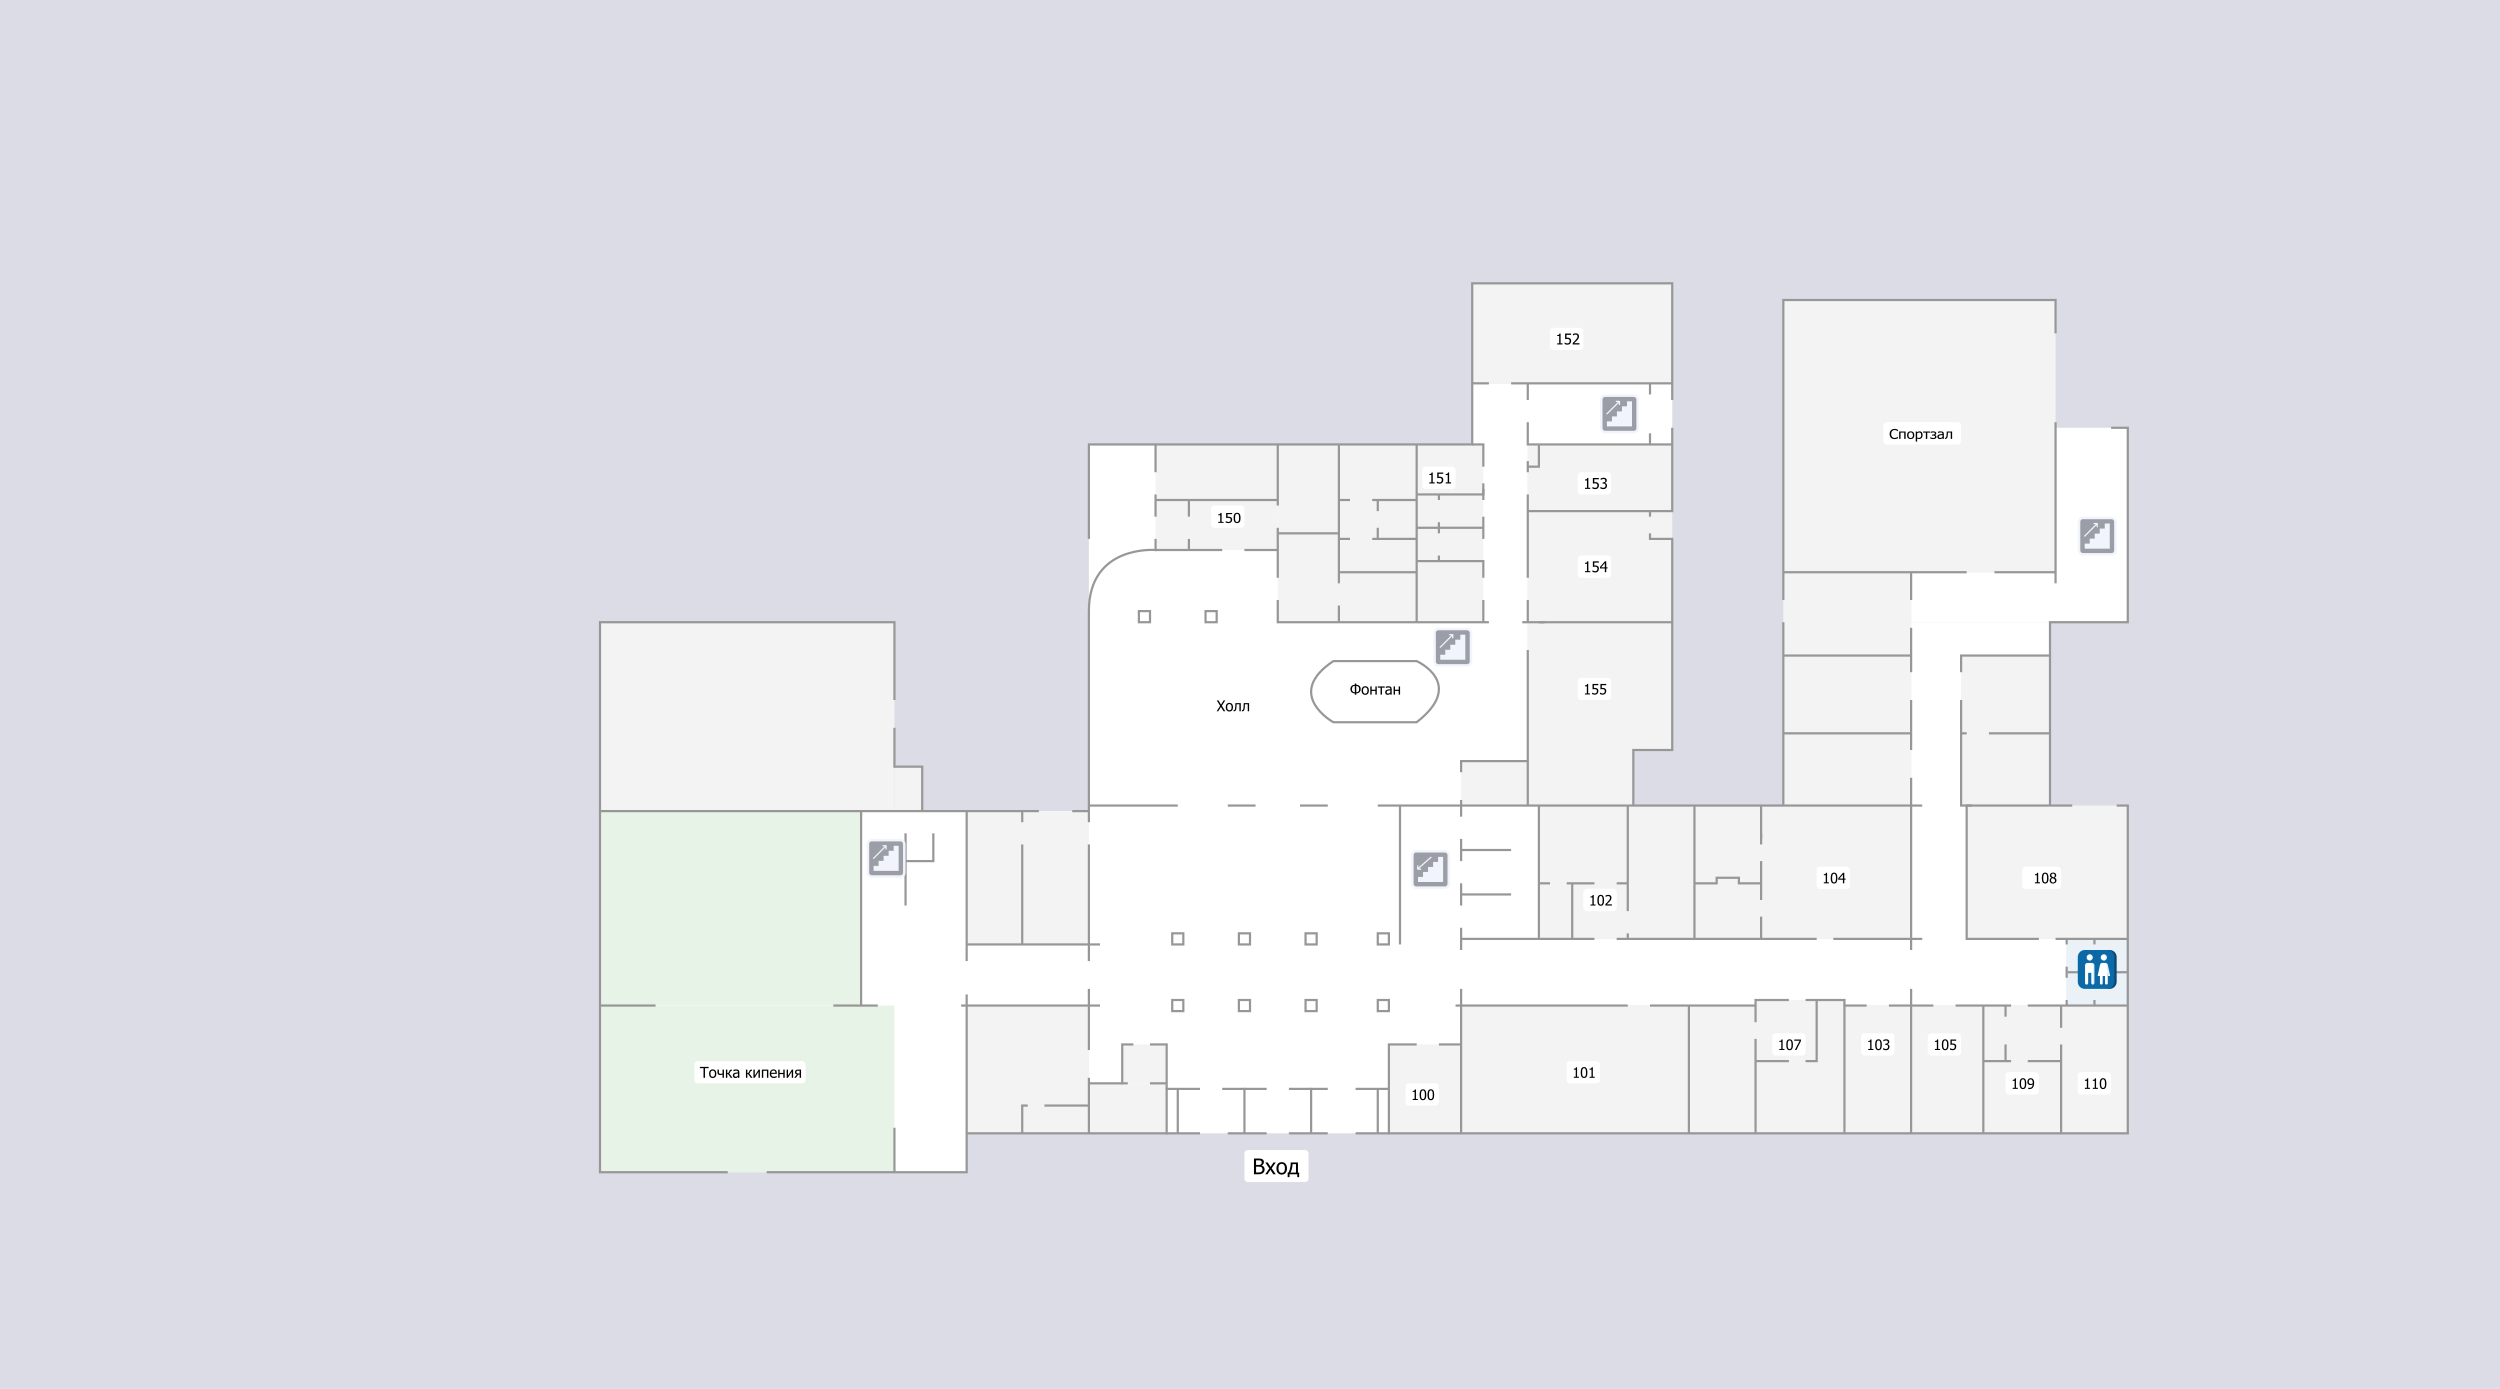 <?xml version="1.0" encoding="UTF-8"?>
<svg xmlns="http://www.w3.org/2000/svg" viewBox="0 0 4500 2500">
  <g id="_Слой_1" data-name="Слой 1">
    <rect width="4500" height="2500" fill="#dbdce6" stroke-width="0"/>
  </g>
  <g id="_фон_квадраты_син" data-name="фон квадраты син">
    <rect x="1080" y="1460" width="660" height="650" fill="#fff" stroke-width="0"/>
    <rect x="1730" y="1700" width="240" height="110" fill="#fff" stroke-width="0"/>
    <rect x="2620" y="1690" width="1100" height="120" fill="#fff" stroke-width="0"/>
    <rect x="1960" y="1440" width="810" height="600" fill="#fff" stroke-width="0"/>
    <rect x="1740" y="1460" width="220" height="240" fill="#fff" stroke-width="0"/>
    <rect x="1960" y="800" width="790" height="650" fill="#fff" stroke-width="0"/>
    <rect x="2650" y="690" width="100" height="120" fill="#fff" stroke-width="0"/>
    <rect x="3700" y="770" width="130" height="350" fill="#fff" stroke-width="0"/>
    <rect x="3440" y="1030" width="280" height="90" fill="#fff" stroke-width="0"/>
    <rect x="3440" y="1120" width="250" height="60" fill="#fff" stroke-width="0"/>
    <rect x="3440" y="1170" width="100" height="530" fill="#fff" stroke-width="0"/>
    <rect x="2730" y="690" width="280" height="110" fill="#fff" stroke-width="0"/>
  </g>
  <g id="_фон_квадраты" data-name="фон квадраты">
    <rect x="2630" y="1810" width="1200" height="230" fill="#f4f3f4" stroke-width="0"/>
    <rect x="3160" y="1800" width="160" height="20" fill="#f4f3f4" stroke-width="0"/>
    <rect x="3540" y="1450" width="290" height="240" fill="#f4f3f4" stroke-width="0"/>
    <rect x="2770" y="1450" width="670" height="240" fill="#f4f3f4" stroke-width="0"/>
    <rect x="3210" y="1030" width="230" height="420" fill="#f4f3f4" stroke-width="0"/>
    <rect x="3210" y="540" width="490" height="490" fill="#f4f3f4" stroke-width="0"/>
    <rect x="3530" y="1180" width="160" height="270" fill="#f4f3f4" stroke-width="0"/>
    <rect x="2300" y="800" width="370" height="320" fill="#f4f3f4" stroke-width="0"/>
    <rect x="2080" y="800" width="220" height="190" fill="#f4f3f4" stroke-width="0"/>
    <rect x="2630" y="1370" width="120" height="80" fill="#f4f3f4" stroke-width="0"/>
    <rect x="2750" y="1350" width="190" height="100" fill="#f4f3f4" stroke-width="0"/>
    <rect x="2750" y="800" width="260" height="550" fill="#f4f3f4" stroke-width="0"/>
    <rect x="2650" y="510" width="360" height="180" fill="#f4f3f4" stroke-width="0"/>
    <rect x="1610" y="1380" width="50" height="80" fill="#f4f3f4" stroke-width="0"/>
    <rect x="1080" y="1120" width="530" height="340" fill="#f4f3f4" stroke-width="0"/>
    <rect x="2500" y="1880" width="130" height="160" fill="#f4f3f4" stroke-width="0"/>
    <rect x="2020" y="1880" width="80" height="70" fill="#f4f3f4" stroke-width="0"/>
    <rect x="1960" y="1950" width="140" height="90" fill="#f4f3f4" stroke-width="0"/>
    <rect x="1740" y="1810" width="220" height="230" fill="#f4f3f4" stroke-width="0"/>
    <rect x="1080" y="1810" width="530" height="300" fill="#e8f3e7" stroke-width="0"/>
    <rect x="3720" y="1690" width="110" height="120" fill="#eaf2f8" stroke-width="0"/>
    <rect x="1080" y="1460" width="470" height="350" fill="#e8f3e7" stroke-width="0"/>
    <rect x="1740" y="1460" width="220" height="240" fill="#f4f3f4" stroke-width="0"/>
  </g>
  <g id="_Стены" data-name="Стены">
    <path d="m3440,2040v-230,230Z" fill="none" stroke="#979797" stroke-miterlimit="10" stroke-width="4"/>
    <line x1="3570" y1="1810" x2="3570" y2="2040" fill="none" stroke="#979797" stroke-miterlimit="10" stroke-width="4"/>
    <line x1="3440" y1="1810" x2="3440" y2="1780" fill="none" stroke="#979797" stroke-miterlimit="10" stroke-width="4"/>
    <line x1="2630" y1="1780" x2="2630" y2="2040" fill="none" stroke="#979797" stroke-miterlimit="10" stroke-width="4"/>
    <line x1="3040" y1="2040" x2="3040" y2="1810" fill="none" stroke="#979797" stroke-miterlimit="10" stroke-width="4"/>
    <line x1="3830" y1="1690" x2="3700" y2="1690" fill="none" stroke="#979797" stroke-miterlimit="10" stroke-width="4"/>
    <polyline points="3730 1450 3710 1450 3540 1450 3540 1690 3640 1690 3660 1690 3670 1690" fill="none" stroke="#979797" stroke-miterlimit="10" stroke-width="4"/>
    <polyline points="3800 770 3830 770 3830 1120 3690 1120 3690 1450" fill="none" stroke="#979797" stroke-miterlimit="10" stroke-width="4"/>
    <line x1="3460" y1="1450" x2="2480" y2="1450" fill="none" stroke="#979797" stroke-miterlimit="10" stroke-width="4"/>
    <polyline points="3460 1690 3310 1690 3300 1690" fill="none" stroke="#979797" stroke-miterlimit="10" stroke-width="4"/>
    <polyline points="3440 1710 3440 1410 3440 1400" fill="none" stroke="#979797" stroke-miterlimit="10" stroke-width="4"/>
    <polyline points="3440 1350 3440 1270 3440 1260" fill="none" stroke="#979797" stroke-miterlimit="10" stroke-width="4"/>
    <polyline points="3440 1210 3440 1140 3440 1130" fill="none" stroke="#979797" stroke-miterlimit="10" stroke-width="4"/>
    <line x1="3440" y1="1320" x2="3210" y2="1320" fill="none" stroke="#979797" stroke-miterlimit="10" stroke-width="4"/>
    <line x1="3210" y1="1450" x2="3210" y2="1120" fill="none" stroke="#979797" stroke-miterlimit="10" stroke-width="4"/>
    <polyline points="3210 1080 3210 540 3700 540 3700 600" fill="none" stroke="#979797" stroke-miterlimit="10" stroke-width="4"/>
    <line x1="3700" y1="760" x2="3700" y2="1050" fill="none" stroke="#979797" stroke-miterlimit="10" stroke-width="4"/>
    <polyline points="3700 1030 3600 1030 3590 1030" fill="none" stroke="#979797" stroke-miterlimit="10" stroke-width="4"/>
    <polyline points="3210 1030 3520 1030 3540 1030" fill="none" stroke="#979797" stroke-miterlimit="10" stroke-width="4"/>
    <line x1="3440" y1="1080" x2="3440" y2="1030" fill="none" stroke="#979797" stroke-miterlimit="10" stroke-width="4"/>
    <line x1="3440" y1="1180" x2="3210" y2="1180" fill="none" stroke="#979797" stroke-miterlimit="10" stroke-width="4"/>
    <polyline points="3530 1210 3530 1180 3690 1180" fill="none" stroke="#979797" stroke-miterlimit="10" stroke-width="4"/>
    <polyline points="2940 1450 2940 1350 3010 1350 3010 970 2970 970 2970 960" fill="none" stroke="#979797" stroke-miterlimit="10" stroke-width="4"/>
    <polyline points="3010 770 3010 920 2750 920" fill="none" stroke="#979797" stroke-miterlimit="10" stroke-width="4"/>
    <polyline points="3010 800 2750 800 2750 780 2750 760" fill="none" stroke="#979797" stroke-miterlimit="10" stroke-width="4"/>
    <polyline points="3010 1120 2840 1120 2770 1120" fill="none" stroke="#979797" stroke-miterlimit="10" stroke-width="4"/>
    <line x1="2780" y1="1120" x2="2740" y2="1120" fill="none" stroke="#979797" stroke-miterlimit="10" stroke-width="4"/>
    <line x1="2750" y1="1040" x2="2750" y2="890" fill="none" stroke="#979797" stroke-miterlimit="10" stroke-width="4"/>
    <polyline points="3010 690 2730 690 2720 690" fill="none" stroke="#979797" stroke-miterlimit="10" stroke-width="4"/>
    <line x1="2630" y1="1710" x2="2630" y2="1670" fill="none" stroke="#979797" stroke-miterlimit="10" stroke-width="4"/>
    <line x1="2520" y1="1450" x2="2520" y2="1700" fill="none" stroke="#979797" stroke-miterlimit="10" stroke-width="4"/>
    <line x1="3270" y1="1690" x2="2910" y2="1690" fill="none" stroke="#979797" stroke-miterlimit="10" stroke-width="4"/>
    <line x1="2770" y1="1450" x2="2770" y2="1690" fill="none" stroke="#979797" stroke-miterlimit="10" stroke-width="4"/>
    <polyline points="2750 1450 2750 1190 2750 1170" fill="none" stroke="#979797" stroke-miterlimit="10" stroke-width="4"/>
    <line x1="3050" y1="1450" x2="3050" y2="1690" fill="none" stroke="#979797" stroke-miterlimit="10" stroke-width="4"/>
    <line x1="2080" y1="890" x2="2080" y2="930" fill="none" stroke="#979797" stroke-miterlimit="10" stroke-width="4"/>
    <line x1="2390" y1="1450" x2="2340" y2="1450" fill="none" stroke="#979797" stroke-miterlimit="10" stroke-width="4"/>
    <line x1="2260" y1="1450" x2="2210" y2="1450" fill="none" stroke="#979797" stroke-miterlimit="10" stroke-width="4"/>
    <line x1="2120" y1="1450" x2="1960" y2="1450" fill="none" stroke="#979797" stroke-miterlimit="10" stroke-width="4"/>
    <line x1="1960" y1="1460" x2="1930" y2="1460" fill="none" stroke="#979797" stroke-miterlimit="10" stroke-width="4"/>
    <polyline points="1610 1310 1610 1380 1660 1380 1660 1460" fill="none" stroke="#979797" stroke-miterlimit="10" stroke-width="4"/>
    <polyline points="1080 1460 1080 2110 1310 2110" fill="none" stroke="#979797" stroke-miterlimit="10" stroke-width="4"/>
    <line x1="1980" y1="1810" x2="1730" y2="1810" fill="none" stroke="#979797" stroke-miterlimit="10" stroke-width="4"/>
    <line x1="1580" y1="1810" x2="1500" y2="1810" fill="none" stroke="#979797" stroke-miterlimit="10" stroke-width="4"/>
    <line x1="1180" y1="1810" x2="1080" y2="1810" fill="none" stroke="#979797" stroke-miterlimit="10" stroke-width="4"/>
    <polyline points="1380 2110 1740 2110 1740 1790" fill="none" stroke="#979797" stroke-miterlimit="10" stroke-width="4"/>
    <line x1="1740" y1="1730" x2="1740" y2="1460" fill="none" stroke="#979797" stroke-miterlimit="10" stroke-width="4"/>
    <line x1="1550" y1="1810" x2="1550" y2="1460" fill="none" stroke="#979797" stroke-miterlimit="10" stroke-width="4"/>
    <line x1="1610" y1="2110" x2="1610" y2="2030" fill="none" stroke="#979797" stroke-miterlimit="10" stroke-width="4"/>
    <line x1="1980" y1="1700" x2="1740" y2="1700" fill="none" stroke="#979797" stroke-miterlimit="10" stroke-width="4"/>
    <polyline points="1740 2040 2100 2040 2100 1960 2160 1960" fill="none" stroke="#979797" stroke-miterlimit="10" stroke-width="4"/>
    <polyline points="2390 2040 2350 2040 2320 2040" fill="none" stroke="#979797" stroke-miterlimit="10" stroke-width="4"/>
    <polyline points="2210 2040 2250 2040 2280 2040" fill="none" stroke="#979797" stroke-miterlimit="10" stroke-width="4"/>
    <line x1="2300" y1="1040" x2="2300" y2="950" fill="none" stroke="#979797" stroke-miterlimit="10" stroke-width="4"/>
    <polyline points="2750 1370 2630 1370 2630 1390" fill="none" stroke="#979797" stroke-miterlimit="10" stroke-width="4"/>
    <polyline points="2680 1120 2300 1120 2300 1090 2300 1080" fill="none" stroke="#979797" stroke-miterlimit="10" stroke-width="4"/>
    <polyline points="3010 720 3010 510 2650 510 2650 800 2080 800 2080 850" fill="none" stroke="#979797" stroke-miterlimit="10" stroke-width="4"/>
    <line x1="2550" y1="1120" x2="2550" y2="800" fill="none" stroke="#979797" stroke-miterlimit="10" stroke-width="4"/>
    <line x1="2300" y1="900" x2="2080" y2="900" fill="none" stroke="#979797" stroke-miterlimit="10" stroke-width="4"/>
    <line x1="2080" y1="990" x2="2200" y2="990" fill="none" stroke="#979797" stroke-miterlimit="10" stroke-width="4"/>
    <polyline points="2300 990 2250 990 2240 990" fill="none" stroke="#979797" stroke-miterlimit="10" stroke-width="4"/>
    <line x1="2140" y1="990" x2="2140" y2="970" fill="none" stroke="#979797" stroke-miterlimit="10" stroke-width="4"/>
    <line x1="2140" y1="930" x2="2140" y2="900" fill="none" stroke="#979797" stroke-miterlimit="10" stroke-width="4"/>
    <polyline points="2300 960 2410 960 2410 800" fill="none" stroke="#979797" stroke-miterlimit="10" stroke-width="4"/>
    <polyline points="2650 800 2670 800 2670 840" fill="none" stroke="#979797" stroke-miterlimit="10" stroke-width="4"/>
    <polyline points="2670 870 2670 890 2550 890" fill="none" stroke="#979797" stroke-miterlimit="10" stroke-width="4"/>
    <line x1="2670" y1="900" x2="2670" y2="880" fill="none" stroke="#979797" stroke-miterlimit="10" stroke-width="4"/>
    <line x1="2750" y1="1120" x2="2750" y2="1080" fill="none" stroke="#979797" stroke-miterlimit="10" stroke-width="4"/>
    <line x1="2670" y1="1120" x2="2670" y2="1080" fill="none" stroke="#979797" stroke-miterlimit="10" stroke-width="4"/>
    <polyline points="2670 1040 2670 1010 2550 1010" fill="none" stroke="#979797" stroke-miterlimit="10" stroke-width="4"/>
    <polyline points="2550 950 2670 950 2670 930 2670 970" fill="none" stroke="#979797" stroke-miterlimit="10" stroke-width="4"/>
    <line x1="2590" y1="890" x2="2590" y2="900" fill="none" stroke="#979797" stroke-miterlimit="10" stroke-width="4"/>
    <line x1="2590" y1="940" x2="2590" y2="960" fill="none" stroke="#979797" stroke-miterlimit="10" stroke-width="4"/>
    <line x1="2590" y1="1000" x2="2590" y2="1010" fill="none" stroke="#979797" stroke-miterlimit="10" stroke-width="4"/>
    <line x1="2550" y1="900" x2="2470" y2="900" fill="none" stroke="#979797" stroke-miterlimit="10" stroke-width="4"/>
    <line x1="2410" y1="900" x2="2430" y2="900" fill="none" stroke="#979797" stroke-miterlimit="10" stroke-width="4"/>
    <line x1="2410" y1="960" x2="2410" y2="1050" fill="none" stroke="#979797" stroke-miterlimit="10" stroke-width="4"/>
    <line x1="2410" y1="1120" x2="2410" y2="1090" fill="none" stroke="#979797" stroke-miterlimit="10" stroke-width="4"/>
    <line x1="2410" y1="1030" x2="2550" y2="1030" fill="none" stroke="#979797" stroke-miterlimit="10" stroke-width="4"/>
    <line x1="2410" y1="970" x2="2430" y2="970" fill="none" stroke="#979797" stroke-miterlimit="10" stroke-width="4"/>
    <line x1="2550" y1="970" x2="2470" y2="970" fill="none" stroke="#979797" stroke-miterlimit="10" stroke-width="4"/>
    <line x1="2480" y1="950" x2="2480" y2="970" fill="none" stroke="#979797" stroke-miterlimit="10" stroke-width="4"/>
    <line x1="2480" y1="920" x2="2480" y2="900" fill="none" stroke="#979797" stroke-miterlimit="10" stroke-width="4"/>
    <line x1="2750" y1="850" x2="2750" y2="830" fill="none" stroke="#979797" stroke-miterlimit="10" stroke-width="4"/>
    <polyline points="2770 800 2770 840 2750 840" fill="none" stroke="#979797" stroke-miterlimit="10" stroke-width="4"/>
    <line x1="2970" y1="800" x2="2970" y2="780" fill="none" stroke="#979797" stroke-miterlimit="10" stroke-width="4"/>
    <line x1="2970" y1="690" x2="2970" y2="710" fill="none" stroke="#979797" stroke-miterlimit="10" stroke-width="4"/>
    <path d="m2400,1190h150s90,40,0,110h-150s-90-50,0-110Z" fill="none" stroke="#979797" stroke-miterlimit="10" stroke-width="4"/>
    <rect x="2170" y="1100" width="20" height="20" fill="none" stroke="#979797" stroke-miterlimit="10" stroke-width="4"/>
    <rect x="2050" y="1100" width="20" height="20" fill="none" stroke="#979797" stroke-miterlimit="10" stroke-width="4"/>
    <polyline points="2080 800 1960 800 1960 970" fill="none" stroke="#979797" stroke-miterlimit="10" stroke-width="4"/>
    <rect x="2110" y="1680" width="20" height="20" fill="none" stroke="#979797" stroke-miterlimit="10" stroke-width="4"/>
    <rect x="2230" y="1680" width="20" height="20" fill="none" stroke="#979797" stroke-miterlimit="10" stroke-width="4"/>
    <rect x="2350" y="1680" width="20" height="20" fill="none" stroke="#979797" stroke-miterlimit="10" stroke-width="4"/>
    <rect x="2480" y="1680" width="20" height="20" fill="none" stroke="#979797" stroke-miterlimit="10" stroke-width="4"/>
    <rect x="2480" y="1800" width="20" height="20" fill="none" stroke="#979797" stroke-miterlimit="10" stroke-width="4"/>
    <rect x="2350" y="1800" width="20" height="20" fill="none" stroke="#979797" stroke-miterlimit="10" stroke-width="4"/>
    <rect x="2230" y="1800" width="20" height="20" fill="none" stroke="#979797" stroke-miterlimit="10" stroke-width="4"/>
    <rect x="2110" y="1800" width="20" height="20" fill="none" stroke="#979797" stroke-miterlimit="10" stroke-width="4"/>
    <polyline points="2240 2040 2240 1960 2200 1960" fill="none" stroke="#979797" stroke-miterlimit="10" stroke-width="4"/>
    <polyline points="2360 2040 2360 1960 2390 1960" fill="none" stroke="#979797" stroke-miterlimit="10" stroke-width="4"/>
    <line x1="2360" y1="1960" x2="2320" y2="1960" fill="none" stroke="#979797" stroke-miterlimit="10" stroke-width="4"/>
    <line x1="2240" y1="1960" x2="2280" y2="1960" fill="none" stroke="#979797" stroke-miterlimit="10" stroke-width="4"/>
    <line x1="2500" y1="2040" x2="2440" y2="2040" fill="none" stroke="#979797" stroke-miterlimit="10" stroke-width="4"/>
    <line x1="2100" y1="2040" x2="2160" y2="2040" fill="none" stroke="#979797" stroke-miterlimit="10" stroke-width="4"/>
    <line x1="2480" y1="2040" x2="2480" y2="1960" fill="none" stroke="#979797" stroke-miterlimit="10" stroke-width="4"/>
    <line x1="2120" y1="2040" x2="2120" y2="1960" fill="none" stroke="#979797" stroke-miterlimit="10" stroke-width="4"/>
    <polyline points="2100 1960 2100 1880 2070 1880" fill="none" stroke="#979797" stroke-miterlimit="10" stroke-width="4"/>
    <line x1="2070" y1="1950" x2="2100" y2="1950" fill="none" stroke="#979797" stroke-miterlimit="10" stroke-width="4"/>
    <polyline points="1840 2040 1840 1990 1850 1990" fill="none" stroke="#979797" stroke-miterlimit="10" stroke-width="4"/>
    <polyline points="2500 1960 2500 1880 2550 1880" fill="none" stroke="#979797" stroke-miterlimit="10" stroke-width="4"/>
    <line x1="2630" y1="1880" x2="2590" y2="1880" fill="none" stroke="#979797" stroke-miterlimit="10" stroke-width="4"/>
    <polyline points="3830 1810 3820 1810 3660 1810 3650 1810" fill="none" stroke="#979797" stroke-miterlimit="10" stroke-width="4"/>
    <polyline points="3830 1750 3720 1750 3720 1740 3720 1760" fill="none" stroke="#979797" stroke-miterlimit="10" stroke-width="4"/>
    <line x1="3720" y1="1810" x2="3720" y2="1800" fill="none" stroke="#979797" stroke-miterlimit="10" stroke-width="4"/>
    <line x1="3720" y1="1690" x2="3720" y2="1700" fill="none" stroke="#979797" stroke-miterlimit="10" stroke-width="4"/>
    <line x1="3770" y1="1690" x2="3770" y2="1700" fill="none" stroke="#979797" stroke-miterlimit="10" stroke-width="4"/>
    <line x1="3770" y1="1810" x2="3770" y2="1800" fill="none" stroke="#979797" stroke-miterlimit="10" stroke-width="4"/>
    <line x1="3710" y1="1810" x2="3710" y2="1850" fill="none" stroke="#979797" stroke-miterlimit="10" stroke-width="4"/>
    <polyline points="3710 2040 3710 1890 3710 1880" fill="none" stroke="#979797" stroke-miterlimit="10" stroke-width="4"/>
    <line x1="3570" y1="1910" x2="3620" y2="1910" fill="none" stroke="#979797" stroke-miterlimit="10" stroke-width="4"/>
    <line x1="3710" y1="1910" x2="3650" y2="1910" fill="none" stroke="#979797" stroke-miterlimit="10" stroke-width="4"/>
    <polyline points="3610 1830 3610 1820 3610 1810" fill="none" stroke="#979797" stroke-miterlimit="10" stroke-width="4"/>
    <line x1="3610" y1="1910" x2="3610" y2="1880" fill="none" stroke="#979797" stroke-miterlimit="10" stroke-width="4"/>
    <line x1="3620" y1="1810" x2="3520" y2="1810" fill="none" stroke="#979797" stroke-miterlimit="10" stroke-width="4"/>
    <line x1="3480" y1="1810" x2="3400" y2="1810" fill="none" stroke="#979797" stroke-miterlimit="10" stroke-width="4"/>
    <polyline points="3320 2040 3320 1810 3360 1810" fill="none" stroke="#979797" stroke-miterlimit="10" stroke-width="4"/>
    <polyline points="3270 1800 3270 1910 3250 1910" fill="none" stroke="#979797" stroke-miterlimit="10" stroke-width="4"/>
    <polyline points="3220 1910 3160 1910 3160 1870 3160 2040" fill="none" stroke="#979797" stroke-miterlimit="10" stroke-width="4"/>
    <polyline points="3220 1800 3160 1800 3160 1810 3160 1840" fill="none" stroke="#979797" stroke-miterlimit="10" stroke-width="4"/>
    <polyline points="3250 1800 3320 1800 3320 1810" fill="none" stroke="#979797" stroke-miterlimit="10" stroke-width="4"/>
    <line x1="3160" y1="1810" x2="2970" y2="1810" fill="none" stroke="#979797" stroke-miterlimit="10" stroke-width="4"/>
    <polyline points="2930 1810 2920 1810 2620 1810" fill="none" stroke="#979797" stroke-miterlimit="10" stroke-width="4"/>
    <line x1="3170" y1="1690" x2="3170" y2="1650" fill="none" stroke="#979797" stroke-miterlimit="10" stroke-width="4"/>
    <line x1="3170" y1="1450" x2="3170" y2="1510" fill="none" stroke="#979797" stroke-miterlimit="10" stroke-width="4"/>
    <line x1="3170" y1="1520" x2="3170" y2="1500" fill="none" stroke="#979797" stroke-miterlimit="10" stroke-width="4"/>
    <line x1="2870" y1="1690" x2="2630" y2="1690" fill="none" stroke="#979797" stroke-miterlimit="10" stroke-width="4"/>
    <line x1="2830" y1="1590" x2="2830" y2="1690" fill="none" stroke="#979797" stroke-miterlimit="10" stroke-width="4"/>
    <polyline points="2870 1590 2830 1590 2820 1590" fill="none" stroke="#979797" stroke-miterlimit="10" stroke-width="4"/>
    <line x1="2770" y1="1590" x2="2790" y2="1590" fill="none" stroke="#979797" stroke-miterlimit="10" stroke-width="4"/>
    <polyline points="3170 1620 3170 1590 3170 1550" fill="none" stroke="#979797" stroke-miterlimit="10" stroke-width="4"/>
    <polyline points="3050 1590 3080 1590 3090 1590 3090 1580 3130 1580 3130 1590 3170 1590" fill="none" stroke="#979797" stroke-miterlimit="10" stroke-width="4"/>
    <polyline points="2910 1590 2930 1590 2930 1450 2930 1640" fill="none" stroke="#979797" stroke-miterlimit="10" stroke-width="4"/>
    <line x1="2930" y1="1690" x2="2930" y2="1680" fill="none" stroke="#979797" stroke-miterlimit="10" stroke-width="4"/>
    <line x1="2630" y1="1440" x2="2630" y2="1470" fill="none" stroke="#979797" stroke-miterlimit="10" stroke-width="4"/>
    <polyline points="2720 1530 2630 1530 2630 1510" fill="none" stroke="#979797" stroke-miterlimit="10" stroke-width="4"/>
    <polyline points="2720 1610 2630 1610 2630 1630" fill="none" stroke="#979797" stroke-miterlimit="10" stroke-width="4"/>
    <line x1="2630" y1="1590" x2="2630" y2="1610" fill="none" stroke="#979797" stroke-miterlimit="10" stroke-width="4"/>
    <line x1="2630" y1="1550" x2="2630" y2="1530" fill="none" stroke="#979797" stroke-miterlimit="10" stroke-width="4"/>
    <line x1="1840" y1="1460" x2="1840" y2="1480" fill="none" stroke="#979797" stroke-miterlimit="10" stroke-width="4"/>
    <line x1="1840" y1="1700" x2="1840" y2="1520" fill="none" stroke="#979797" stroke-miterlimit="10" stroke-width="4"/>
    <line x1="1960" y1="1940" x2="1960" y2="2040" fill="none" stroke="#979797" stroke-miterlimit="10" stroke-width="4"/>
    <line x1="1960" y1="1890" x2="1960" y2="1780" fill="none" stroke="#979797" stroke-miterlimit="10" stroke-width="4"/>
    <line x1="1960" y1="1730" x2="1960" y2="1520" fill="none" stroke="#979797" stroke-miterlimit="10" stroke-width="4"/>
    <path d="m1960,1480v-380c0-120,120-110,120-110v-20" fill="none" stroke="#979797" stroke-miterlimit="10" stroke-width="4"/>
    <polyline points="1960 1990 1950 1990 1880 1990" fill="none" stroke="#979797" stroke-miterlimit="10" stroke-width="4"/>
    <polyline points="2040 1880 2020 1880 2020 1950 2030 1950" fill="none" stroke="#979797" stroke-miterlimit="10" stroke-width="4"/>
    <line x1="1960" y1="1950" x2="2020" y2="1950" fill="none" stroke="#979797" stroke-miterlimit="10" stroke-width="4"/>
    <polyline points="1610 1260 1610 1240 1610 1120 1080 1120 1080 1460 1870 1460" fill="none" stroke="#979797" stroke-miterlimit="10" stroke-width="4"/>
    <polyline points="3810 1450 3830 1450 3830 2040 2500 2040 2500 1960 2440 1960" fill="none" stroke="#979797" stroke-miterlimit="10" stroke-width="4"/>
    <polyline points="3550 1450 3530 1450 3530 1320 3530 1270 3530 1260" fill="none" stroke="#979797" stroke-miterlimit="10" stroke-width="4"/>
    <line x1="3690" y1="1320" x2="3580" y2="1320" fill="none" stroke="#979797" stroke-miterlimit="10" stroke-width="4"/>
    <line x1="3530" y1="1320" x2="3540" y2="1320" fill="none" stroke="#979797" stroke-miterlimit="10" stroke-width="4"/>
    <polyline points="2300 800 2300 810 2300 910" fill="none" stroke="#979797" stroke-miterlimit="10" stroke-width="4"/>
    <line x1="2970" y1="930" x2="2970" y2="920" fill="none" stroke="#979797" stroke-miterlimit="10" stroke-width="4"/>
    <polyline points="2750 720 2750 710 2750 690" fill="none" stroke="#979797" stroke-miterlimit="10" stroke-width="4"/>
    <polyline points="2680 690 2670 690 2650 690" fill="none" stroke="#979797" stroke-miterlimit="10" stroke-width="4"/>
    <polyline points="1630 1500 1630 1550 1680 1550 1680 1500" fill="none" stroke="#979797" stroke-miterlimit="10" stroke-width="4"/>
    <line x1="1630" y1="1550" x2="1630" y2="1630" fill="none" stroke="#979797" stroke-miterlimit="10" stroke-width="4"/>
  </g>
  <g id="_Названия" data-name="Названия">
    <rect x="2820" y="1910" width="60" height="40" rx="6" ry="6" fill="#fff" stroke-width="0"/>
    <rect x="2530" y="1950" width="60" height="40" rx="6" ry="6" fill="#fff" stroke-width="0"/>
    <rect x="2850" y="1600" width="60" height="40" rx="6" ry="6" fill="#fff" stroke-width="0"/>
    <rect x="3270" y="1560" width="60" height="40" rx="6" ry="6" fill="#fff" stroke-width="0"/>
    <rect x="3610" y="1930" width="60" height="40" rx="6" ry="6" fill="#fff" stroke-width="0"/>
    <rect x="3470" y="1860" width="60" height="40" rx="6" ry="6" fill="#fff" stroke-width="0"/>
    <rect x="3740" y="1930" width="60" height="40" rx="6" ry="6" fill="#fff" stroke-width="0"/>
    <rect x="3190" y="1860" width="60" height="40" rx="6" ry="6" fill="#fff" stroke-width="0"/>
    <rect x="3350" y="1860" width="60" height="40" rx="6" ry="6" fill="#fff" stroke-width="0"/>
    <rect x="3640" y="1560" width="70" height="40" rx="6" ry="6" fill="#fff" stroke-width="0"/>
    <rect x="2840" y="1000" width="60" height="40" rx="6" ry="6" fill="#fff" stroke-width="0"/>
    <rect x="2560" y="840" width="60" height="40" rx="6" ry="6" fill="#fff" stroke-width="0"/>
    <rect x="2790" y="590" width="60" height="40" rx="6" ry="6" fill="#fff" stroke-width="0"/>
    <rect x="2840" y="1220" width="60" height="40" rx="6" ry="6" fill="#fff" stroke-width="0"/>
    <rect x="2420" y="1220" width="110" height="40" rx="6" ry="6" fill="#fff" stroke-width="0"/>
    <rect x="2840" y="850" width="60" height="40" rx="6" ry="6" fill="#fff" stroke-width="0"/>
    <rect x="2180" y="910" width="60" height="40" rx="6" ry="6" fill="#fff" stroke-width="0"/>
    <rect x="2180" y="1250" width="80" height="40" rx="6" ry="6" fill="#fff" stroke-width="0"/>
    <rect x="3390" y="760" width="140" height="40" rx="6" ry="6" fill="#fff" stroke-width="0"/>
    <rect x="2240" y="2070" width="115.35" height="57.68" rx="6" ry="6" fill="#fff" stroke-width="0"/>
    <rect x="1250" y="1910" width="200" height="40" rx="6" ry="6" fill="#fff" stroke-width="0"/>
    <g>
      <path d="m2552.09,1980h-9.22v-1.93h3.43v-12.67h-3.43v-1.73c1.29,0,2.25-.18,2.86-.55.61-.37.96-1.06,1.03-2.09h1.97v17.04h3.35v1.93Z" fill="#010101" stroke-width="0"/>
      <path d="m2567.33,1970.54c0,3.39-.49,5.88-1.48,7.47-.99,1.59-2.51,2.38-4.56,2.38s-3.61-.81-4.58-2.42-1.46-4.08-1.46-7.4.49-5.91,1.48-7.48c.99-1.58,2.51-2.37,4.56-2.37s3.61.82,4.58,2.45,1.46,4.09,1.46,7.38Zm-3.25,5.76c.25-.63.42-1.42.52-2.37s.15-2.09.15-3.39-.05-2.42-.15-3.38-.28-1.75-.53-2.39c-.25-.64-.6-1.13-1.05-1.47-.45-.33-1.02-.5-1.73-.5s-1.28.17-1.73.5c-.45.33-.81.83-1.07,1.49-.25.64-.43,1.46-.52,2.44s-.14,2.09-.14,3.33c0,1.32.04,2.42.12,3.31.08.89.26,1.68.53,2.39.25.65.59,1.15,1.05,1.5.45.35,1.04.53,1.77.53s1.28-.17,1.73-.5c.45-.33.81-.83,1.06-1.49Z" fill="#010101" stroke-width="0"/>
      <path d="m2581.53,1970.54c0,3.39-.49,5.88-1.48,7.47-.99,1.59-2.51,2.38-4.56,2.38s-3.61-.81-4.58-2.42-1.46-4.08-1.46-7.4.49-5.91,1.48-7.48c.99-1.58,2.51-2.37,4.56-2.37s3.61.82,4.58,2.45,1.46,4.09,1.46,7.38Zm-3.25,5.76c.25-.63.42-1.42.52-2.37s.15-2.09.15-3.39-.05-2.42-.15-3.38-.28-1.75-.53-2.39c-.25-.64-.6-1.13-1.05-1.47-.45-.33-1.02-.5-1.73-.5s-1.28.17-1.73.5c-.45.33-.81.83-1.07,1.49-.25.64-.43,1.46-.52,2.44s-.14,2.09-.14,3.33c0,1.32.04,2.42.12,3.31.08.89.26,1.68.53,2.39.25.65.59,1.15,1.05,1.5.45.35,1.04.53,1.77.53s1.28-.17,1.73-.5c.45-.33.81-.83,1.06-1.49Z" fill="#010101" stroke-width="0"/>
    </g>
    <g>
      <path d="m2842.09,1940h-9.22v-1.93h3.43v-12.67h-3.43v-1.73c1.29,0,2.25-.18,2.86-.55.61-.37.96-1.06,1.03-2.09h1.97v17.04h3.35v1.93Z" fill="#010101" stroke-width="0"/>
      <path d="m2857.33,1930.54c0,3.39-.49,5.88-1.48,7.47-.99,1.59-2.51,2.38-4.56,2.38s-3.61-.81-4.58-2.42-1.46-4.08-1.46-7.4.49-5.91,1.48-7.48c.99-1.58,2.51-2.37,4.56-2.37s3.61.82,4.58,2.45,1.46,4.09,1.46,7.38Zm-3.25,5.76c.25-.63.42-1.42.52-2.37s.15-2.09.15-3.39-.05-2.42-.15-3.38-.28-1.75-.53-2.39c-.25-.64-.6-1.13-1.05-1.47-.45-.33-1.02-.5-1.73-.5s-1.28.17-1.73.5c-.45.33-.81.83-1.07,1.49-.25.64-.43,1.46-.52,2.44s-.14,2.09-.14,3.33c0,1.32.04,2.42.12,3.31.08.89.26,1.68.53,2.39.25.65.59,1.15,1.05,1.5.45.35,1.04.53,1.77.53s1.28-.17,1.73-.5c.45-.33.81-.83,1.06-1.49Z" fill="#010101" stroke-width="0"/>
      <path d="m2870.47,1940h-9.22v-1.93h3.43v-12.67h-3.43v-1.73c1.29,0,2.25-.18,2.86-.55.61-.37.96-1.06,1.03-2.09h1.97v17.04h3.35v1.93Z" fill="#010101" stroke-width="0"/>
    </g>
    <g>
      <path d="m3212.09,1890h-9.22v-1.93h3.43v-12.67h-3.43v-1.73c1.29,0,2.25-.18,2.86-.55.61-.37.96-1.06,1.03-2.09h1.97v17.04h3.35v1.93Z" fill="#010101" stroke-width="0"/>
      <path d="m3227.33,1880.54c0,3.39-.49,5.88-1.48,7.47-.99,1.59-2.51,2.38-4.56,2.38s-3.61-.81-4.58-2.42-1.46-4.08-1.46-7.4.49-5.91,1.48-7.48c.99-1.58,2.51-2.37,4.56-2.37s3.61.82,4.58,2.45,1.46,4.09,1.46,7.38Zm-3.25,5.76c.25-.63.42-1.42.52-2.37s.15-2.09.15-3.39-.05-2.42-.15-3.38-.28-1.75-.53-2.39c-.25-.64-.6-1.13-1.05-1.47-.45-.33-1.02-.5-1.73-.5s-1.28.17-1.73.5c-.45.33-.81.83-1.07,1.49-.25.64-.43,1.46-.52,2.44s-.14,2.09-.14,3.33c0,1.32.04,2.42.12,3.31.08.89.26,1.68.53,2.39.25.65.59,1.15,1.05,1.5.45.35,1.04.53,1.77.53s1.28-.17,1.73-.5c.45-.33.81-.83,1.06-1.49Z" fill="#010101" stroke-width="0"/>
      <path d="m3241.64,1873.93l-8.18,16.07h-2.7l8.66-16.68h-9.78v-2.22h12v2.83Z" fill="#010101" stroke-width="0"/>
    </g>
    <g>
      <path d="m2872.09,1630h-9.22v-1.93h3.43v-12.67h-3.43v-1.73c1.29,0,2.25-.18,2.86-.55.61-.37.96-1.06,1.03-2.09h1.97v17.04h3.35v1.93Z" fill="#010101" stroke-width="0"/>
      <path d="m2887.33,1620.54c0,3.39-.49,5.88-1.48,7.47-.99,1.59-2.51,2.38-4.56,2.38s-3.61-.81-4.58-2.42-1.46-4.08-1.46-7.4.49-5.91,1.48-7.48c.99-1.58,2.51-2.37,4.56-2.37s3.61.82,4.58,2.45,1.46,4.09,1.46,7.38Zm-3.25,5.76c.25-.63.42-1.42.52-2.37s.15-2.09.15-3.39-.05-2.42-.15-3.38-.28-1.75-.53-2.39c-.25-.64-.6-1.13-1.05-1.47-.45-.33-1.02-.5-1.73-.5s-1.28.17-1.73.5c-.45.33-.81.83-1.07,1.49-.25.64-.43,1.46-.52,2.44s-.14,2.09-.14,3.33c0,1.32.04,2.42.12,3.31.08.89.26,1.68.53,2.39.25.65.59,1.15,1.05,1.5.45.35,1.04.53,1.77.53s1.28-.17,1.73-.5c.45-.33.81-.83,1.06-1.49Z" fill="#010101" stroke-width="0"/>
      <path d="m2901.44,1630h-11.67v-2.65c.84-.8,1.63-1.56,2.37-2.29s1.47-1.49,2.18-2.27c1.44-1.58,2.42-2.85,2.95-3.8.52-.95.79-1.94.79-2.95,0-.52-.08-.99-.25-1.38-.16-.4-.39-.73-.68-.99-.3-.25-.64-.44-1.03-.57s-.82-.19-1.28-.19-.9.06-1.36.17c-.46.12-.9.26-1.33.43-.36.14-.7.32-1.03.52s-.6.38-.8.52h-.14v-2.69c.52-.26,1.25-.52,2.19-.77.94-.25,1.82-.38,2.66-.38,1.76,0,3.14.47,4.14,1.4,1,.94,1.5,2.2,1.5,3.8,0,.74-.09,1.42-.26,2.04-.17.63-.41,1.21-.72,1.74-.31.55-.69,1.1-1.13,1.64s-.91,1.08-1.4,1.6c-.8.86-1.68,1.76-2.66,2.69-.98.93-1.76,1.67-2.34,2.21h9.29v2.17Z" fill="#010101" stroke-width="0"/>
    </g>
    <g>
      <path d="m3372.09,1890h-9.22v-1.93h3.43v-12.67h-3.43v-1.73c1.29,0,2.25-.18,2.86-.55.61-.37.96-1.06,1.03-2.09h1.97v17.04h3.35v1.93Z" fill="#010101" stroke-width="0"/>
      <path d="m3387.33,1880.54c0,3.39-.49,5.88-1.48,7.47-.99,1.59-2.51,2.38-4.56,2.38s-3.61-.81-4.58-2.42-1.46-4.08-1.46-7.4.49-5.91,1.48-7.48c.99-1.58,2.51-2.37,4.56-2.37s3.61.82,4.58,2.45,1.46,4.09,1.46,7.38Zm-3.25,5.76c.25-.63.42-1.42.52-2.37s.15-2.09.15-3.39-.05-2.42-.15-3.38-.28-1.75-.53-2.39c-.25-.64-.6-1.13-1.05-1.47-.45-.33-1.02-.5-1.73-.5s-1.28.17-1.73.5c-.45.33-.81.83-1.07,1.49-.25.64-.43,1.46-.52,2.44s-.14,2.09-.14,3.33c0,1.32.04,2.42.12,3.31.08.89.26,1.68.53,2.39.25.65.59,1.15,1.05,1.5.45.35,1.04.53,1.77.53s1.28-.17,1.73-.5c.45-.33.81-.83,1.06-1.49Z" fill="#010101" stroke-width="0"/>
      <path d="m3394.87,1872.9c-.46,0-.91.05-1.37.17s-.91.25-1.35.43c-.41.17-.76.35-1.06.53-.3.19-.57.36-.81.52h-.15v-2.68c.55-.3,1.3-.56,2.24-.81.94-.24,1.84-.36,2.7-.36s1.6.09,2.24.26c.64.17,1.22.44,1.73.81.56.41.98.9,1.26,1.47.28.58.42,1.25.42,2.02,0,1.04-.34,1.96-1.03,2.74s-1.51,1.29-2.46,1.5v.18c.4.08.82.21,1.28.39.45.19.87.46,1.26.83s.71.83.95,1.4c.25.57.37,1.27.37,2.09s-.15,1.64-.44,2.36c-.29.71-.71,1.35-1.24,1.9-.55.58-1.21,1.01-1.99,1.31s-1.66.44-2.65.44-1.89-.11-2.82-.34-1.71-.5-2.35-.83v-2.68h.18c.53.39,1.25.76,2.15,1.12s1.79.53,2.69.53c.52,0,1.04-.08,1.55-.25.52-.16.96-.43,1.3-.81.34-.37.6-.78.77-1.23s.27-1.02.27-1.7-.1-1.25-.3-1.69c-.2-.44-.48-.79-.83-1.04s-.78-.43-1.26-.53c-.49-.1-1.01-.15-1.58-.15h-1.08v-2.11h.84c1.14,0,2.07-.27,2.79-.81.72-.54,1.07-1.33,1.07-2.36,0-.47-.09-.88-.28-1.22-.19-.34-.42-.62-.71-.82-.32-.22-.68-.37-1.07-.46s-.8-.13-1.24-.13Z" fill="#010101" stroke-width="0"/>
    </g>
    <g>
      <path d="m3292.09,1590h-9.22v-1.93h3.43v-12.67h-3.43v-1.73c1.29,0,2.25-.18,2.86-.55.61-.37.96-1.06,1.03-2.09h1.97v17.04h3.35v1.93Z" fill="#010101" stroke-width="0"/>
      <path d="m3307.33,1580.54c0,3.39-.49,5.88-1.48,7.47-.99,1.59-2.51,2.38-4.56,2.38s-3.61-.81-4.58-2.42-1.46-4.08-1.46-7.4.49-5.91,1.48-7.48c.99-1.58,2.51-2.37,4.56-2.37s3.61.82,4.58,2.45,1.46,4.09,1.46,7.38Zm-3.25,5.76c.25-.63.42-1.42.52-2.37s.15-2.09.15-3.39-.05-2.42-.15-3.38-.28-1.75-.53-2.39c-.25-.64-.6-1.13-1.05-1.47-.45-.33-1.02-.5-1.73-.5s-1.28.17-1.73.5c-.45.33-.81.83-1.07,1.49-.25.64-.43,1.46-.52,2.44s-.14,2.09-.14,3.33c0,1.32.04,2.42.12,3.31.08.89.26,1.68.53,2.39.25.65.59,1.15,1.05,1.5.45.35,1.04.53,1.77.53s1.28-.17,1.73-.5c.45-.33.81-.83,1.06-1.49Z" fill="#010101" stroke-width="0"/>
      <path d="m3321.93,1583.5h-2.25v6.5h-2.44v-6.5h-8.35v-2.67l8.46-9.74h2.34v10.37h2.25v2.03Zm-4.68-2.03v-7.39l-6.37,7.39h6.37Z" fill="#010101" stroke-width="0"/>
    </g>
    <g>
      <path d="m3672.09,1590h-9.22v-1.93h3.43v-12.67h-3.43v-1.73c1.29,0,2.25-.18,2.86-.55.61-.37.96-1.06,1.03-2.09h1.97v17.04h3.35v1.93Z" fill="#010101" stroke-width="0"/>
      <path d="m3687.33,1580.54c0,3.39-.49,5.88-1.48,7.47-.99,1.59-2.51,2.38-4.56,2.38s-3.61-.81-4.58-2.42-1.46-4.08-1.46-7.4.49-5.91,1.48-7.48c.99-1.58,2.51-2.37,4.56-2.37s3.61.82,4.58,2.45,1.46,4.09,1.46,7.38Zm-3.25,5.76c.25-.63.42-1.42.52-2.37s.15-2.09.15-3.39-.05-2.42-.15-3.38-.28-1.75-.53-2.39c-.25-.64-.6-1.13-1.05-1.47-.45-.33-1.02-.5-1.73-.5s-1.28.17-1.73.5c-.45.33-.81.83-1.07,1.49-.25.64-.43,1.46-.52,2.44s-.14,2.09-.14,3.33c0,1.32.04,2.42.12,3.31.08.89.26,1.68.53,2.39.25.65.59,1.15,1.05,1.5.45.35,1.04.53,1.77.53s1.28-.17,1.73-.5c.45-.33.81-.83,1.06-1.49Z" fill="#010101" stroke-width="0"/>
      <path d="m3695.48,1590.43c-.94,0-1.79-.14-2.56-.42s-1.43-.68-1.97-1.21c-.53-.51-.94-1.11-1.21-1.81-.27-.7-.41-1.44-.41-2.22,0-1.02.27-1.97.82-2.83.55-.86,1.34-1.54,2.38-2.05v-.08c-.93-.54-1.62-1.13-2.07-1.78s-.67-1.45-.67-2.41c0-1.42.54-2.61,1.61-3.55s2.44-1.42,4.09-1.42,3.1.45,4.13,1.35c1.04.9,1.56,2.05,1.56,3.46,0,.85-.25,1.68-.74,2.51-.49.83-1.21,1.48-2.14,1.94v.08c1.1.52,1.93,1.14,2.5,1.88s.85,1.68.85,2.84c0,1.62-.59,2.97-1.76,4.06-1.17,1.09-2.64,1.64-4.4,1.64Zm3.55-5.46c0-.78-.15-1.4-.46-1.85s-.89-.92-1.76-1.4c-.29-.16-.67-.33-1.15-.52-.48-.19-1.02-.41-1.62-.66-.7.47-1.24,1.04-1.61,1.72-.37.68-.56,1.46-.56,2.33,0,1.14.34,2.09,1.03,2.83.69.75,1.56,1.12,2.6,1.12s1.92-.32,2.56-.96c.64-.64.96-1.51.96-2.61Zm-.36-9.47c0-.85-.28-1.55-.85-2.12s-1.35-.85-2.36-.85c-.92,0-1.68.25-2.27.76-.59.51-.88,1.19-.88,2.06,0,.63.15,1.16.45,1.59.3.43.75.82,1.35,1.17.26.14.66.34,1.2.6.54.25,1.03.45,1.47.6.74-.57,1.24-1.15,1.5-1.75.26-.6.39-1.28.39-2.05Z" fill="#010101" stroke-width="0"/>
    </g>
    <g>
      <path d="m3492.09,1890h-9.22v-1.93h3.43v-12.67h-3.43v-1.73c1.29,0,2.25-.18,2.86-.55.61-.37.96-1.06,1.03-2.09h1.97v17.04h3.35v1.93Z" fill="#010101" stroke-width="0"/>
      <path d="m3507.33,1880.54c0,3.39-.49,5.88-1.48,7.47-.99,1.59-2.51,2.38-4.56,2.38s-3.61-.81-4.58-2.42-1.46-4.08-1.46-7.4.49-5.91,1.48-7.48c.99-1.58,2.51-2.37,4.56-2.37s3.61.82,4.58,2.45,1.46,4.09,1.46,7.38Zm-3.25,5.76c.25-.63.42-1.42.52-2.37s.15-2.09.15-3.39-.05-2.42-.15-3.38-.28-1.75-.53-2.39c-.25-.64-.6-1.13-1.05-1.47-.45-.33-1.02-.5-1.73-.5s-1.28.17-1.73.5c-.45.33-.81.83-1.07,1.49-.25.64-.43,1.46-.52,2.44s-.14,2.09-.14,3.33c0,1.32.04,2.42.12,3.31.08.89.26,1.68.53,2.39.25.65.59,1.15,1.05,1.5.45.35,1.04.53,1.77.53s1.28-.17,1.73-.5c.45-.33.81-.83,1.06-1.49Z" fill="#010101" stroke-width="0"/>
      <path d="m3521.22,1883.98c0,.91-.15,1.76-.44,2.54-.29.78-.7,1.45-1.22,2.02-.53.58-1.2,1.03-1.99,1.36-.79.33-1.68.5-2.66.5-.91,0-1.8-.1-2.67-.3-.88-.2-1.64-.46-2.28-.78v-2.68h.18c.19.14.47.31.84.49.36.18.77.35,1.21.51.5.18.96.32,1.37.41.42.1.88.15,1.4.15s1-.09,1.49-.27c.48-.18.9-.48,1.24-.88.31-.37.55-.81.72-1.31.17-.5.25-1.09.25-1.76s-.09-1.22-.27-1.65c-.18-.43-.45-.79-.79-1.07-.36-.32-.81-.55-1.34-.68-.53-.13-1.12-.2-1.77-.2-.69,0-1.38.05-2.07.16-.69.11-1.25.21-1.66.3v-9.74h10.37v2.22h-7.92v5.03c.3-.03.61-.06.9-.08s.57-.03.81-.03c.96,0,1.78.08,2.45.24s1.31.47,1.93.94c.63.47,1.11,1.07,1.44,1.78.33.71.5,1.64.5,2.78Z" fill="#010101" stroke-width="0"/>
    </g>
    <g>
      <path d="m3632.09,1960h-9.22v-1.93h3.43v-12.67h-3.43v-1.73c1.29,0,2.25-.18,2.86-.55.61-.37.96-1.06,1.03-2.09h1.97v17.04h3.35v1.93Z" fill="#010101" stroke-width="0"/>
      <path d="m3647.33,1950.54c0,3.39-.49,5.88-1.48,7.47-.99,1.59-2.51,2.38-4.56,2.38s-3.61-.81-4.58-2.42-1.46-4.08-1.46-7.4.49-5.91,1.48-7.48c.99-1.58,2.51-2.37,4.56-2.37s3.61.82,4.58,2.45,1.46,4.09,1.46,7.38Zm-3.25,5.76c.25-.63.42-1.42.52-2.37s.15-2.09.15-3.39-.05-2.42-.15-3.38-.28-1.75-.53-2.39c-.25-.64-.6-1.13-1.05-1.47-.45-.33-1.02-.5-1.73-.5s-1.28.17-1.73.5c-.45.33-.81.83-1.07,1.49-.25.64-.43,1.46-.52,2.44s-.14,2.09-.14,3.33c0,1.32.04,2.42.12,3.31.08.89.26,1.68.53,2.39.25.65.59,1.15,1.05,1.5.45.35,1.04.53,1.77.53s1.28-.17,1.73-.5c.45-.33.81-.83,1.06-1.49Z" fill="#010101" stroke-width="0"/>
      <path d="m3649.24,1947.24c0-.97.16-1.86.48-2.67.32-.8.75-1.5,1.3-2.08.52-.56,1.17-.99,1.92-1.31.76-.31,1.53-.47,2.3-.47.87,0,1.66.15,2.37.44.71.29,1.32.71,1.83,1.26.65.69,1.16,1.6,1.52,2.73.36,1.13.54,2.55.54,4.27,0,1.57-.18,3.05-.53,4.45-.35,1.4-.87,2.56-1.56,3.49-.73.98-1.6,1.73-2.62,2.25-1.02.52-2.28.77-3.78.77-.34,0-.7-.02-1.08-.06-.38-.04-.74-.11-1.07-.21v-2.42h.13c.21.12.54.23.99.34s.91.17,1.37.17c1.66,0,2.96-.55,3.91-1.64s1.49-2.65,1.61-4.68c-.68.46-1.32.79-1.94,1-.61.21-1.28.32-2,.32s-1.34-.08-1.92-.23-1.16-.45-1.74-.89c-.68-.52-1.19-1.17-1.54-1.96-.35-.79-.52-1.75-.52-2.86Zm9.71,1.62c0-1.29-.12-2.33-.36-3.14-.24-.81-.56-1.43-.98-1.87-.37-.41-.75-.69-1.13-.84s-.8-.23-1.26-.23c-1.04,0-1.87.37-2.49,1.12s-.93,1.82-.93,3.24c0,.8.1,1.45.3,1.97s.53.96.99,1.33c.32.26.69.44,1.09.53.41.09.84.13,1.31.13.54,0,1.13-.09,1.75-.29.63-.19,1.17-.44,1.64-.75,0-.13.02-.29.03-.5.01-.21.02-.44.02-.69Z" fill="#010101" stroke-width="0"/>
    </g>
    <g>
      <path d="m3762.09,1960h-9.22v-1.93h3.43v-12.67h-3.43v-1.73c1.29,0,2.25-.18,2.86-.55.61-.37.96-1.06,1.03-2.09h1.97v17.04h3.35v1.93Z" fill="#010101" stroke-width="0"/>
      <path d="m3776.28,1960h-9.22v-1.93h3.43v-12.67h-3.43v-1.73c1.29,0,2.25-.18,2.86-.55.61-.37.96-1.06,1.03-2.09h1.97v17.04h3.35v1.93Z" fill="#010101" stroke-width="0"/>
      <path d="m3791.53,1950.54c0,3.39-.49,5.88-1.48,7.47-.99,1.59-2.51,2.38-4.56,2.38s-3.61-.81-4.58-2.42-1.46-4.08-1.46-7.4.49-5.91,1.48-7.48c.99-1.58,2.51-2.37,4.56-2.37s3.61.82,4.58,2.45,1.46,4.09,1.46,7.38Zm-3.25,5.76c.25-.63.42-1.42.52-2.37s.15-2.09.15-3.39-.05-2.42-.15-3.38-.28-1.75-.53-2.39c-.25-.64-.6-1.13-1.05-1.47-.45-.33-1.02-.5-1.73-.5s-1.28.17-1.73.5c-.45.33-.81.83-1.07,1.49-.25.64-.43,1.46-.52,2.44s-.14,2.09-.14,3.33c0,1.32.04,2.42.12,3.31.08.89.26,1.68.53,2.39.25.65.59,1.15,1.05,1.5.45.35,1.04.53,1.77.53s1.28-.17,1.73-.5c.45-.33.81-.83,1.06-1.49Z" fill="#010101" stroke-width="0"/>
    </g>
    <g>
      <path d="m2862.09,1250h-9.22v-1.93h3.43v-12.67h-3.43v-1.73c1.29,0,2.25-.18,2.86-.55.61-.37.96-1.06,1.03-2.09h1.97v17.04h3.35v1.93Z" fill="#010101" stroke-width="0"/>
      <path d="m2877.03,1243.98c0,.91-.15,1.76-.44,2.54-.29.78-.7,1.45-1.22,2.02-.53.58-1.2,1.03-1.99,1.36-.79.33-1.68.5-2.66.5-.91,0-1.8-.1-2.67-.3-.88-.2-1.64-.46-2.28-.78v-2.68h.18c.19.14.47.31.84.49.36.18.77.35,1.21.51.5.18.96.32,1.37.41.42.1.88.15,1.4.15s1-.09,1.49-.27c.48-.18.9-.48,1.24-.88.31-.37.55-.81.72-1.31.17-.5.25-1.09.25-1.76s-.09-1.22-.27-1.65c-.18-.43-.45-.79-.79-1.07-.36-.32-.81-.55-1.34-.68-.53-.13-1.12-.2-1.77-.2-.69,0-1.38.05-2.07.16s-1.25.21-1.66.3v-9.74h10.37v2.22h-7.92v5.03c.3-.03.61-.06.9-.08s.57-.03.81-.03c.96,0,1.78.08,2.45.24s1.31.47,1.93.94c.63.47,1.11,1.07,1.44,1.78.33.71.5,1.64.5,2.78Z" fill="#010101" stroke-width="0"/>
      <path d="m2891.22,1243.98c0,.91-.15,1.76-.44,2.54-.29.78-.7,1.45-1.22,2.02-.53.58-1.2,1.03-1.99,1.36-.79.33-1.68.5-2.66.5-.91,0-1.8-.1-2.67-.3-.88-.2-1.64-.46-2.28-.78v-2.68h.18c.19.14.47.31.84.49.36.18.77.35,1.21.51.5.18.96.32,1.37.41.42.1.88.15,1.4.15s1-.09,1.49-.27c.48-.18.9-.48,1.24-.88.31-.37.55-.81.72-1.31.17-.5.25-1.09.25-1.76s-.09-1.22-.27-1.65c-.18-.43-.45-.79-.79-1.07-.36-.32-.81-.55-1.34-.68-.53-.13-1.12-.2-1.77-.2-.69,0-1.38.05-2.07.16s-1.25.21-1.66.3v-9.74h10.37v2.22h-7.92v5.03c.3-.03.61-.06.9-.08s.57-.03.81-.03c.96,0,1.78.08,2.45.24s1.31.47,1.93.94c.63.47,1.11,1.07,1.44,1.78.33.71.5,1.64.5,2.78Z" fill="#010101" stroke-width="0"/>
    </g>
    <g>
      <path d="m2862.55,1030h-9.57v-2h3.56v-13.16h-3.56v-1.79c1.34,0,2.34-.19,2.97-.57.64-.38,1-1.11,1.08-2.17h2.04v17.69h3.48v2Z" fill="#010101" stroke-width="0"/>
      <path d="m2878.07,1023.75c0,.95-.15,1.83-.45,2.64-.3.81-.73,1.51-1.27,2.1-.55.6-1.24,1.07-2.06,1.41-.82.34-1.74.51-2.76.51-.94,0-1.87-.1-2.78-.31-.91-.21-1.7-.48-2.37-.81v-2.78h.18c.2.15.49.32.87.51.38.19.79.37,1.25.53.52.18.99.33,1.42.43s.91.15,1.45.15,1.04-.09,1.54-.28.93-.49,1.29-.92c.33-.39.57-.84.75-1.36.17-.52.26-1.13.26-1.83s-.09-1.27-.28-1.71c-.19-.45-.46-.82-.82-1.11-.38-.33-.84-.57-1.39-.71-.55-.14-1.16-.2-1.84-.2-.71,0-1.43.06-2.15.17s-1.3.21-1.73.31v-10.11h10.77v2.31h-8.23v5.22c.32-.04.63-.06.94-.08.31-.02.59-.03.84-.03,1,0,1.85.08,2.54.25s1.36.49,2,.98c.65.49,1.15,1.11,1.5,1.85.35.74.52,1.7.52,2.89Z" fill="#010101" stroke-width="0"/>
      <path d="m2893.54,1023.25h-2.33v6.75h-2.53v-6.75h-8.67v-2.77l8.78-10.11h2.43v10.77h2.33v2.11Zm-4.86-2.11v-7.67l-6.62,7.67h6.62Z" fill="#010101" stroke-width="0"/>
    </g>
    <g>
      <path d="m2862.55,880h-9.57v-2h3.56v-13.16h-3.56v-1.79c1.34,0,2.34-.19,2.97-.57.64-.38,1-1.11,1.08-2.17h2.04v17.69h3.48v2Z" fill="#010101" stroke-width="0"/>
      <path d="m2878.07,873.75c0,.95-.15,1.83-.45,2.64-.3.81-.73,1.51-1.27,2.1-.55.6-1.24,1.07-2.06,1.41-.82.34-1.74.51-2.76.51-.94,0-1.87-.1-2.78-.31-.91-.21-1.7-.48-2.37-.81v-2.78h.18c.2.15.49.32.87.51.38.19.79.37,1.25.53.52.18.99.33,1.42.43s.91.15,1.45.15,1.04-.09,1.54-.28.93-.49,1.29-.92c.33-.39.57-.84.75-1.36.17-.52.26-1.13.26-1.83s-.09-1.27-.28-1.71c-.19-.45-.46-.82-.82-1.11-.38-.33-.84-.57-1.39-.71-.55-.14-1.16-.2-1.84-.2-.71,0-1.43.06-2.15.17s-1.3.21-1.73.31v-10.11h10.77v2.31h-8.23v5.22c.32-.04.63-.06.94-.08.31-.02.59-.03.84-.03,1,0,1.85.08,2.54.25s1.36.49,2,.98c.65.49,1.15,1.11,1.5,1.85.35.74.52,1.7.52,2.89Z" fill="#010101" stroke-width="0"/>
      <path d="m2886.21,862.24c-.47,0-.95.06-1.42.17s-.94.26-1.4.45c-.42.18-.79.36-1.1.55-.31.19-.59.37-.84.54h-.16v-2.78c.57-.31,1.35-.59,2.33-.84.98-.25,1.91-.38,2.8-.38s1.66.09,2.33.27c.66.18,1.26.46,1.8.84.58.42,1.02.93,1.31,1.53.29.6.44,1.3.44,2.1,0,1.08-.36,2.03-1.07,2.85s-1.56,1.34-2.56,1.56v.18c.41.08.85.22,1.33.41.47.19.91.48,1.31.86s.73.86.99,1.46c.25.59.38,1.32.38,2.17s-.15,1.7-.46,2.45c-.3.74-.73,1.4-1.29,1.97-.57.6-1.26,1.05-2.07,1.36-.81.31-1.73.46-2.76.46s-1.96-.12-2.93-.36-1.78-.52-2.44-.86v-2.78h.18c.55.4,1.3.79,2.23,1.16s1.86.55,2.79.55c.54,0,1.07-.09,1.62-.26.54-.17.99-.45,1.35-.84.35-.39.62-.81.8-1.28s.28-1.05.28-1.77-.1-1.3-.31-1.75c-.21-.46-.49-.82-.86-1.08s-.81-.45-1.31-.55c-.51-.1-1.05-.15-1.64-.15h-1.12v-2.19h.87c1.19,0,2.15-.28,2.89-.84.74-.56,1.11-1.38,1.11-2.45,0-.49-.1-.92-.29-1.27-.19-.36-.44-.64-.74-.85-.33-.23-.7-.39-1.11-.47-.41-.09-.84-.13-1.29-.13Z" fill="#010101" stroke-width="0"/>
    </g>
    <g>
      <path d="m2812.55,620h-9.57v-2h3.56v-13.16h-3.56v-1.79c1.34,0,2.34-.19,2.97-.57.64-.38,1-1.11,1.08-2.17h2.04v17.69h3.48v2Z" fill="#010101" stroke-width="0"/>
      <path d="m2828.07,613.75c0,.95-.15,1.83-.45,2.64-.3.81-.73,1.51-1.27,2.1-.55.6-1.24,1.07-2.06,1.41-.82.34-1.74.51-2.76.51-.94,0-1.87-.1-2.78-.31-.91-.21-1.7-.48-2.37-.81v-2.78h.18c.2.15.49.32.87.51.38.19.79.37,1.25.53.52.18.99.33,1.42.43s.91.15,1.45.15,1.04-.09,1.54-.28.93-.49,1.29-.92c.33-.39.57-.84.75-1.36.17-.52.26-1.13.26-1.83s-.09-1.27-.28-1.71c-.19-.45-.46-.82-.82-1.11-.38-.33-.84-.57-1.39-.71-.55-.14-1.16-.2-1.84-.2-.71,0-1.43.06-2.15.17s-1.3.21-1.73.31v-10.11h10.77v2.31h-8.23v5.22c.32-.04.63-.06.94-.08.31-.02.59-.03.84-.03,1,0,1.85.08,2.54.25s1.36.49,2,.98c.65.49,1.15,1.11,1.5,1.85.35.74.52,1.7.52,2.89Z" fill="#010101" stroke-width="0"/>
      <path d="m2843.03,620h-12.12v-2.76c.87-.83,1.69-1.62,2.46-2.37s1.53-1.54,2.27-2.36c1.49-1.64,2.51-2.96,3.06-3.95.54-.99.82-2.01.82-3.07,0-.54-.09-1.02-.26-1.44-.17-.41-.41-.76-.71-1.03-.31-.26-.66-.46-1.07-.59s-.85-.2-1.33-.2-.94.06-1.42.18c-.48.12-.94.27-1.38.44-.37.15-.72.33-1.07.54s-.62.39-.83.54h-.14v-2.79c.54-.27,1.3-.54,2.27-.8.97-.26,1.89-.39,2.76-.39,1.83,0,3.26.49,4.3,1.46s1.56,2.29,1.56,3.95c0,.76-.09,1.47-.27,2.12-.18.65-.43,1.25-.74,1.81-.33.57-.72,1.14-1.17,1.7s-.94,1.12-1.45,1.66c-.83.9-1.75,1.83-2.76,2.79-1.02.97-1.83,1.73-2.43,2.29h9.65v2.25Z" fill="#010101" stroke-width="0"/>
    </g>
    <g>
      <path d="m2202.42,941.21h-9.57v-1.82h3.56v-11.97h-3.56v-1.63c1.34,0,2.34-.17,2.97-.52.64-.35,1-1.01,1.07-1.97h2.04v16.1h3.48v1.82Z" fill="#010101" stroke-width="0"/>
      <path d="m2217.94,935.53c0,.86-.15,1.66-.45,2.4s-.73,1.37-1.27,1.91c-.55.54-1.24.97-2.06,1.28-.82.31-1.74.47-2.76.47-.94,0-1.87-.09-2.77-.28-.91-.19-1.7-.43-2.37-.74v-2.53h.18c.2.14.49.29.87.46s.8.33,1.25.49c.52.17.99.3,1.42.39.43.09.91.14,1.45.14s1.04-.09,1.54-.26.93-.45,1.29-.83c.33-.35.57-.76.75-1.24s.26-1.03.26-1.67-.09-1.15-.28-1.56c-.19-.41-.46-.74-.82-1.01-.38-.3-.84-.52-1.39-.64-.55-.12-1.16-.19-1.84-.19-.71,0-1.43.05-2.15.15-.72.1-1.3.19-1.73.28v-9.2h10.77v2.1h-8.23v4.75c.32-.03.63-.06.94-.07.31-.02.59-.02.84-.02,1,0,1.85.08,2.54.23s1.36.45,2,.89c.65.45,1.15,1.01,1.5,1.68.35.67.52,1.55.52,2.63Z" fill="#010101" stroke-width="0"/>
      <path d="m2233,932.28c0,3.21-.51,5.56-1.54,7.06-1.02,1.5-2.6,2.25-4.74,2.25s-3.75-.76-4.76-2.29-1.52-3.86-1.52-6.99.51-5.58,1.54-7.07c1.02-1.49,2.6-2.24,4.74-2.24s3.75.77,4.76,2.31,1.52,3.87,1.52,6.97Zm-3.38,5.45c.25-.59.44-1.34.54-2.24s.16-1.97.16-3.2-.05-2.29-.16-3.19c-.11-.9-.29-1.66-.55-2.25-.26-.61-.63-1.07-1.09-1.39s-1.06-.47-1.8-.47-1.33.16-1.8.47c-.47.32-.84.79-1.11,1.41-.26.61-.44,1.38-.54,2.3s-.15,1.98-.15,3.14c0,1.25.04,2.29.13,3.13.08.84.27,1.59.55,2.26.25.62.62,1.09,1.09,1.42.47.33,1.08.5,1.84.5s1.33-.16,1.8-.47c.47-.32.84-.79,1.1-1.41Z" fill="#010101" stroke-width="0"/>
    </g>
    <g>
      <path d="m2582.42,870.19h-9.57v-2h3.56v-13.16h-3.56v-1.79c1.34,0,2.34-.19,2.97-.57.64-.38,1-1.11,1.08-2.17h2.04v17.69h3.48v2Z" fill="#010101" stroke-width="0"/>
      <path d="m2597.94,863.94c0,.95-.15,1.83-.45,2.64-.3.81-.73,1.51-1.27,2.1-.55.6-1.24,1.07-2.06,1.41-.82.34-1.74.51-2.76.51-.94,0-1.87-.1-2.78-.31-.91-.21-1.7-.48-2.37-.81v-2.78h.18c.2.15.49.32.87.51.38.19.79.37,1.25.53.52.18.99.33,1.42.43s.91.15,1.45.15,1.04-.09,1.54-.28.93-.49,1.29-.92c.33-.39.57-.84.75-1.36.17-.52.26-1.13.26-1.83s-.09-1.27-.28-1.71c-.19-.45-.46-.82-.82-1.11-.38-.33-.84-.57-1.39-.71-.55-.14-1.16-.2-1.84-.2-.71,0-1.43.06-2.15.17s-1.3.21-1.73.31v-10.11h10.77v2.31h-8.23v5.22c.32-.04.63-.06.94-.08.31-.02.59-.03.84-.03,1,0,1.85.08,2.54.25s1.36.49,2,.98c.65.49,1.15,1.11,1.5,1.85.35.74.52,1.7.52,2.89Z" fill="#010101" stroke-width="0"/>
      <path d="m2611.9,870.19h-9.57v-2h3.56v-13.16h-3.56v-1.79c1.34,0,2.34-.19,2.97-.57.64-.38,1-1.11,1.08-2.17h2.04v17.69h3.48v2Z" fill="#010101" stroke-width="0"/>
    </g>
    <g>
      <path d="m2449.21,1240.3c0,1.22-.18,2.3-.55,3.24-.37.94-.88,1.73-1.54,2.37-.71.7-1.59,1.25-2.62,1.63-1.04.38-2.11.59-3.22.61v2.39h-2.6v-2.39c-1.1-.04-2.17-.23-3.2-.59-1.04-.36-1.92-.9-2.65-1.62-.66-.64-1.17-1.44-1.54-2.39-.36-.95-.55-2.03-.55-3.24,0-1.14.18-2.17.53-3.08.35-.91.84-1.69,1.48-2.35.68-.7,1.52-1.26,2.54-1.66s2.15-.62,3.39-.66v-2.18h2.6v2.18c1.24.03,2.37.24,3.4.65,1.03.41,1.88.96,2.56,1.65.63.65,1.12,1.43,1.46,2.33s.51,1.94.51,3.11Zm-10.53,5.87v-11.6c-.83,0-1.56.13-2.16.37s-1.14.59-1.6,1.05c-.48.49-.85,1.1-1.09,1.83s-.37,1.52-.37,2.37c0,1.04.13,1.94.38,2.7.25.76.65,1.4,1.19,1.92.4.39.92.71,1.54.96.62.25,1.33.39,2.12.4Zm7.82-5.97c0-.87-.12-1.66-.37-2.38-.25-.72-.61-1.32-1.09-1.83-.46-.47-.99-.83-1.59-1.05-.61-.23-1.33-.35-2.16-.37v11.6c.79-.02,1.5-.15,2.12-.39.62-.24,1.13-.56,1.54-.97.54-.53.93-1.17,1.19-1.92s.38-1.65.38-2.69Z" fill="#010101" stroke-width="0"/>
      <path d="m2463.99,1242.96c0,2.48-.6,4.39-1.79,5.74-1.2,1.35-2.79,2.02-4.77,2.02s-3.66-.7-4.83-2.09c-1.17-1.39-1.76-3.29-1.76-5.68s.6-4.37,1.81-5.73c1.21-1.36,2.8-2.04,4.78-2.04s3.58.68,4.77,2.04c1.2,1.36,1.79,3.27,1.79,5.74Zm-2.56,0c0-1.91-.35-3.32-1.04-4.25-.69-.93-1.68-1.39-2.97-1.39s-2.29.46-2.99,1.39c-.7.93-1.05,2.34-1.05,4.25s.35,3.25,1.05,4.2c.7.95,1.69,1.43,2.99,1.43s2.26-.47,2.96-1.4c.7-.94,1.05-2.34,1.05-4.23Z" fill="#010101" stroke-width="0"/>
      <path d="m2478.17,1250.32h-2.48v-6.63h-6.67v6.63h-2.48v-14.73h2.48v5.96h6.67v-5.96h2.48v14.73Z" fill="#010101" stroke-width="0"/>
      <path d="m2492.5,1237.77h-5.01v12.55h-2.48v-12.55h-5.01v-2.18h12.5v2.18Z" fill="#010101" stroke-width="0"/>
      <path d="m2502.57,1248.75c-.2.15-.47.36-.81.63-.34.27-.67.48-.98.64-.44.23-.86.4-1.27.53-.41.12-.98.18-1.72.18-.61,0-1.18-.11-1.73-.34s-1.02-.55-1.44-.96c-.4-.4-.71-.9-.95-1.5-.24-.59-.36-1.22-.36-1.88,0-1.02.21-1.89.65-2.6s1.11-1.29,2.04-1.71c.83-.38,1.8-.64,2.93-.78,1.12-.14,2.34-.25,3.64-.32v-.47c0-.58-.09-1.05-.26-1.4-.18-.36-.42-.63-.74-.82-.32-.2-.7-.34-1.16-.4-.46-.07-.93-.1-1.41-.1-.57,0-1.24.09-2.02.26-.77.17-1.55.42-2.32.75h-.14v-2.52c.46-.13,1.11-.28,1.96-.44s1.7-.24,2.53-.24c1.01,0,1.86.08,2.56.24s1.32.44,1.87.86c.54.4.94.93,1.2,1.57s.39,1.42.39,2.35v10.07h-2.46v-1.57Zm0-2.06v-4.09c-.59.05-1.33.13-2.23.22-.9.09-1.63.22-2.18.39-.66.2-1.21.51-1.63.93-.43.42-.65,1-.65,1.75,0,.84.24,1.48.71,1.91s1.17.65,2.08.65c.78,0,1.49-.17,2.12-.51.63-.34,1.23-.75,1.78-1.25Z" fill="#010101" stroke-width="0"/>
      <path d="m2520.14,1250.32h-2.48v-6.63h-6.67v6.63h-2.48v-14.73h2.48v5.96h6.67v-5.96h2.48v14.73Z" fill="#010101" stroke-width="0"/>
    </g>
    <g>
      <path d="m2205.44,1280.32h-2.99l-4.79-7.86-4.86,7.86h-2.82l6.24-9.82-6.05-9.81h2.98l4.69,7.71,4.76-7.71h2.83l-6.14,9.68,6.16,9.95Z" fill="#010101" stroke-width="0"/>
      <path d="m2219.46,1272.96c0,2.48-.6,4.39-1.79,5.74-1.2,1.35-2.79,2.02-4.77,2.02s-3.66-.7-4.83-2.09c-1.17-1.39-1.76-3.29-1.76-5.68s.6-4.37,1.81-5.74c1.21-1.36,2.8-2.04,4.78-2.04s3.58.68,4.77,2.04c1.2,1.36,1.79,3.27,1.79,5.74Zm-2.56,0c0-1.91-.35-3.32-1.04-4.25-.69-.93-1.68-1.39-2.97-1.39s-2.29.46-2.99,1.39c-.7.93-1.05,2.34-1.05,4.25s.35,3.25,1.05,4.2c.7.95,1.69,1.43,2.99,1.43s2.26-.47,2.96-1.4c.7-.94,1.05-2.34,1.05-4.23Z" fill="#010101" stroke-width="0"/>
      <path d="m2233.41,1280.32h-2.48v-12.64h-5.06c-.03.73-.05,1.43-.08,2.1-.03.67-.05,1.28-.08,1.83-.05,1.38-.14,2.54-.27,3.47-.13.93-.29,1.68-.48,2.24-.19.58-.41,1.03-.64,1.36-.23.33-.49.62-.78.88-.3.26-.62.46-.96.59-.34.13-.73.2-1.16.2-.14,0-.32,0-.54-.01s-.37-.01-.46-.01v-2.16h.13c.06,0,.12,0,.19.01.07,0,.14.01.23.01.21,0,.42-.03.62-.09s.38-.18.54-.34c.44-.43.76-1.18.96-2.26.2-1.08.35-2.58.43-4.52.04-.72.07-1.57.1-2.56.03-.98.06-1.92.09-2.82h9.7v14.73Z" fill="#010101" stroke-width="0"/>
      <path d="m2248.4,1280.32h-2.48v-12.64h-5.06c-.03.73-.05,1.43-.08,2.1-.03.67-.05,1.28-.08,1.83-.05,1.38-.14,2.54-.27,3.47-.13.93-.29,1.68-.48,2.24-.19.58-.41,1.03-.64,1.36-.23.33-.49.62-.78.88-.3.26-.62.46-.96.59-.34.13-.73.2-1.16.2-.14,0-.32,0-.54-.01s-.37-.01-.46-.01v-2.16h.13c.06,0,.12,0,.19.01.07,0,.14.01.23.01.21,0,.42-.03.62-.09s.38-.18.54-.34c.44-.43.76-1.18.96-2.26.2-1.08.35-2.58.43-4.52.04-.72.07-1.57.1-2.56.03-.98.06-1.92.09-2.82h9.7v14.73Z" fill="#010101" stroke-width="0"/>
    </g>
    <g>
      <path d="m3410.13,790.32c-1.28,0-2.46-.19-3.54-.58-1.08-.39-2.01-.97-2.79-1.73-.78-.77-1.39-1.73-1.82-2.87-.43-1.15-.65-2.47-.65-3.95s.21-2.77.63-3.87c.42-1.1,1.03-2.06,1.83-2.87.78-.79,1.71-1.4,2.78-1.81,1.07-.42,2.27-.62,3.6-.62.66,0,1.28.04,1.85.13.58.09,1.11.2,1.6.33.42.12.85.27,1.3.45.44.18.88.37,1.31.59v2.84h-.21c-.23-.19-.52-.42-.88-.69-.36-.27-.8-.53-1.32-.8-.5-.25-1.05-.45-1.63-.61-.59-.16-1.27-.24-2.04-.24-.83,0-1.63.15-2.37.46-.75.31-1.4.76-1.96,1.37-.55.6-.99,1.36-1.29,2.27-.31.91-.46,1.94-.46,3.08,0,1.21.16,2.25.49,3.13.32.87.77,1.61,1.33,2.21.54.59,1.19,1.03,1.92,1.32.74.3,1.52.45,2.35.45.76,0,1.45-.08,2.1-.25.64-.17,1.21-.38,1.71-.63.48-.25.9-.5,1.25-.75s.63-.48.83-.66h.2v2.8c-.43.18-.84.36-1.22.52-.38.17-.85.33-1.39.49-.57.17-1.1.29-1.59.38-.49.09-1.12.13-1.9.13Z" fill="#010101" stroke-width="0"/>
      <path d="m3430.11,790h-2.48v-11.34h-6.67v11.34h-2.48v-13.26h11.63v13.26Z" fill="#010101" stroke-width="0"/>
      <path d="m3445.81,783.37c0,2.23-.6,3.96-1.79,5.17-1.2,1.22-2.79,1.82-4.77,1.82s-3.66-.63-4.83-1.88c-1.17-1.25-1.76-2.96-1.76-5.11s.6-3.94,1.81-5.17c1.21-1.23,2.8-1.84,4.78-1.84s3.58.61,4.77,1.83c1.19,1.22,1.79,2.95,1.79,5.17Zm-2.56,0c0-1.72-.35-2.99-1.04-3.83s-1.68-1.25-2.97-1.25-2.29.42-2.99,1.25c-.7.83-1.05,2.11-1.05,3.83s.35,2.92,1.05,3.78c.7.86,1.69,1.29,2.99,1.29s2.26-.42,2.96-1.26c.7-.84,1.05-2.11,1.05-3.81Z" fill="#010101" stroke-width="0"/>
      <path d="m3460.71,783.02c0,2.21-.59,3.97-1.76,5.28-1.17,1.31-2.66,1.96-4.45,1.96-.73,0-1.38-.08-1.94-.23-.56-.15-1.14-.38-1.73-.7v5.56h-2.48v-18.15h2.48v1.39c.62-.5,1.3-.92,2.05-1.25.75-.34,1.57-.5,2.46-.5,1.69,0,3,.6,3.95,1.8.95,1.2,1.42,2.82,1.42,4.84Zm-2.56.25c0-1.51-.27-2.69-.8-3.52-.54-.83-1.41-1.25-2.61-1.25-.7,0-1.38.14-2.04.42-.65.28-1.28.64-1.87,1.09v7.52c.65.28,1.21.48,1.67.58.46.1.99.15,1.59.15,1.28,0,2.28-.42,2.99-1.27.71-.85,1.07-2.09,1.07-3.72Z" fill="#010101" stroke-width="0"/>
      <path d="m3474.04,778.69h-5.01v11.3h-2.48v-11.3h-5.01v-1.96h12.5v1.96Z" fill="#010101" stroke-width="0"/>
      <path d="m3485.64,786.33c0,.74-.18,1.37-.54,1.89-.36.51-.82.92-1.38,1.22-.54.29-1.15.51-1.83.65-.69.14-1.37.21-2.06.21-.97,0-1.88-.08-2.74-.26-.86-.17-1.72-.44-2.57-.81v-2.47h.16c.6.5,1.35.89,2.25,1.18.9.29,1.8.43,2.7.43.39,0,.8-.04,1.25-.11.44-.08.82-.19,1.13-.35.4-.22.69-.46.86-.71.17-.25.26-.6.26-1.04,0-.48-.1-.86-.3-1.15-.2-.29-.47-.5-.81-.65s-.73-.23-1.15-.27c-.43-.04-.88-.05-1.35-.05h-1.74v-1.92h1.33c.33,0,.75,0,1.25-.03.5-.02.9-.08,1.2-.18.38-.13.68-.31.91-.54s.34-.63.34-1.18c0-.39-.1-.7-.29-.94s-.43-.42-.72-.56c-.3-.14-.62-.24-.98-.29-.35-.05-.69-.08-1.02-.08-.83,0-1.64.1-2.41.31-.77.21-1.43.52-1.98.93h-.16v-2.41c.63-.2,1.33-.37,2.1-.52.77-.15,1.54-.23,2.31-.23.62,0,1.26.06,1.91.17.65.11,1.26.31,1.84.59.54.27,1,.64,1.37,1.11.37.47.55,1.05.55,1.73,0,.72-.23,1.35-.68,1.89-.45.54-1.05.9-1.8,1.07v.08c.82.25,1.49.64,2.01,1.16.52.52.78,1.22.78,2.1Z" fill="#010101" stroke-width="0"/>
      <path d="m3496.46,788.59c-.2.13-.47.32-.81.56-.34.24-.67.43-.98.58-.44.21-.86.36-1.27.47-.41.11-.98.17-1.72.17-.61,0-1.18-.1-1.73-.31-.54-.21-1.02-.49-1.44-.87-.4-.36-.71-.81-.95-1.35-.24-.53-.36-1.1-.36-1.69,0-.92.21-1.7.65-2.34.43-.65,1.11-1.16,2.04-1.54.83-.34,1.8-.58,2.93-.71,1.12-.13,2.34-.23,3.64-.29v-.43c0-.52-.09-.94-.26-1.26-.18-.32-.42-.57-.74-.74-.32-.18-.7-.3-1.16-.36-.46-.06-.93-.09-1.41-.09-.57,0-1.24.08-2.02.23s-1.55.38-2.32.67h-.14v-2.27c.46-.12,1.11-.25,1.96-.39s1.7-.21,2.53-.21c1.01,0,1.86.07,2.56.21s1.32.4,1.87.77c.54.36.94.83,1.2,1.41.26.58.4,1.28.4,2.11v9.07h-2.47v-1.41Zm0-1.85v-3.68c-.59.05-1.33.11-2.23.2-.9.08-1.63.2-2.18.35-.66.18-1.21.46-1.63.84-.43.38-.65.9-.65,1.57,0,.76.24,1.33.71,1.72.47.39,1.17.58,2.08.58.78,0,1.49-.15,2.12-.46s1.23-.68,1.78-1.12Z" fill="#010101" stroke-width="0"/>
      <path d="m3513.81,790h-2.48v-11.39h-5.06c-.03.66-.05,1.29-.08,1.89-.03.61-.05,1.15-.08,1.64-.05,1.24-.14,2.28-.27,3.12-.13.84-.29,1.51-.48,2.02-.19.52-.41.93-.64,1.22-.23.29-.49.56-.78.8-.3.24-.62.42-.96.53s-.73.18-1.16.18c-.14,0-.32,0-.54-.01s-.37-.01-.46-.01v-1.95h.13c.06,0,.12,0,.19.01.07,0,.14.01.23.01.21,0,.42-.03.62-.08.2-.06.38-.16.54-.31.44-.39.76-1.07.96-2.04s.35-2.33.44-4.07c.03-.65.07-1.42.1-2.3.03-.89.06-1.73.09-2.54h9.7v13.26Z" fill="#010101" stroke-width="0"/>
    </g>
    <g>
      <path d="m2276.34,2105c0,1.41-.27,2.65-.8,3.73-.53,1.08-1.25,1.96-2.15,2.66-1.06.84-2.21,1.43-3.42,1.78s-2.79.52-4.71.52h-8.12v-28.31h7.51c2.02,0,3.53.07,4.53.2,1.01.13,1.97.45,2.9.94,1.01.54,1.75,1.26,2.22,2.14s.7,1.92.7,3.11c0,1.33-.35,2.52-1.05,3.57-.7,1.05-1.68,1.88-2.92,2.47v.15c1.69.46,2.99,1.29,3.92,2.5.92,1.21,1.39,2.72,1.39,4.53Zm-5.25-12.7c0-.68-.11-1.28-.34-1.78-.23-.5-.6-.9-1.1-1.19-.61-.34-1.29-.55-2.03-.63s-1.78-.11-3.1-.11h-3.61v8.29h4.28c1.18,0,2.05-.06,2.6-.18.56-.12,1.13-.37,1.73-.75.57-.37.98-.85,1.22-1.44.24-.6.36-1.33.36-2.21Zm1.33,12.85c0-1.06-.15-1.94-.46-2.63-.3-.69-.92-1.28-1.84-1.76-.6-.32-1.25-.52-1.95-.61-.7-.09-1.7-.13-2.99-.13h-4.28v10.46h3.06c1.65,0,2.95-.08,3.9-.23.95-.15,1.79-.48,2.51-.97.71-.49,1.23-1.05,1.56-1.68.33-.63.49-1.44.49-2.44Z" fill="#010101" stroke-width="0"/>
      <path d="m2296.3,2113.69h-4.39l-5.15-8.02-5.3,8.02h-4.05l7.38-10.53-7.3-10.7h4.39l5.11,7.95,5.25-7.95h4.07l-7.34,10.46,7.34,10.78Z" fill="#010101" stroke-width="0"/>
      <path d="m2316.54,2103.08c0,3.57-.86,6.33-2.58,8.28-1.72,1.95-4.02,2.92-6.88,2.92s-5.27-1-6.97-3.01c-1.69-2.01-2.54-4.74-2.54-8.18s.87-6.3,2.61-8.27c1.74-1.96,4.04-2.95,6.89-2.95s5.16.98,6.88,2.94,2.58,4.72,2.58,8.28Zm-3.69,0c0-2.75-.5-4.79-1.5-6.13-1-1.34-2.43-2-4.28-2s-3.3.67-4.31,2c-1.01,1.34-1.51,3.38-1.51,6.13s.5,4.68,1.51,6.05c1.01,1.38,2.44,2.06,4.31,2.06s3.26-.67,4.27-2.02c1.01-1.35,1.51-3.38,1.51-6.09Z" fill="#010101" stroke-width="0"/>
      <path d="m2338.43,2118.79h-3.33v-5.15h-13.99v5.15h-3.33v-8.14h1.41c1.2-1.98,2.19-4.56,2.96-7.75.77-3.19,1.15-6.67,1.15-10.45h13.02v18.19h2.11v8.14Zm-5.68-8.14v-15.19h-6.08c-.17,3.17-.6,6.06-1.3,8.68-.7,2.62-1.59,4.79-2.65,6.51h10.04Z" fill="#010101" stroke-width="0"/>
    </g>
    <g>
      <path d="m1266.35,1940.02v-17.31h-6.59v-2.32h15.79v2.32h-6.59v17.31h-2.61Z" fill="#010101" stroke-width="0"/>
      <path d="m1289.45,1932.67c0,2.48-.6,4.39-1.79,5.74-1.2,1.35-2.79,2.02-4.77,2.02s-3.66-.7-4.83-2.09c-1.17-1.39-1.76-3.29-1.76-5.68s.6-4.37,1.81-5.74c1.21-1.36,2.8-2.04,4.78-2.04s3.58.68,4.77,2.04c1.2,1.36,1.79,3.27,1.79,5.74Zm-2.56,0c0-1.91-.35-3.32-1.04-4.25-.69-.93-1.68-1.39-2.97-1.39s-2.29.46-2.99,1.39c-.7.93-1.05,2.34-1.05,4.25s.35,3.25,1.05,4.2c.7.95,1.69,1.43,2.99,1.43s2.26-.47,2.96-1.4c.7-.94,1.05-2.34,1.05-4.23Z" fill="#010101" stroke-width="0"/>
      <path d="m1303.07,1940.02h-2.48v-5.75c-.77.25-1.53.45-2.25.59-.73.14-1.45.21-2.16.21-.62,0-1.23-.08-1.83-.24-.59-.16-1.11-.43-1.54-.8s-.76-.84-1-1.42c-.23-.58-.35-1.25-.35-2.04v-5.29h2.48v4c0,.65.03,1.17.08,1.55.05.38.2.75.43,1.11.2.31.51.54.92.71.41.17.95.25,1.61.25.58,0,1.2-.06,1.87-.17.66-.11,1.24-.25,1.73-.41v-7.04h2.48v14.73Z" fill="#010101" stroke-width="0"/>
      <path d="m1318.5,1940.02h-3.08l-5.05-6.79h-1.24v6.79h-2.48v-14.73h2.48v6.41c.64,0,1.19-.14,1.64-.4.45-.26.84-.76,1.15-1.51.1-.22.2-.47.32-.76.12-.29.21-.54.28-.76.39-1.08.92-1.85,1.61-2.29s1.58-.67,2.68-.67h.67v2.14h-.57c-.69,0-1.21.14-1.56.43-.35.29-.64.81-.88,1.56-.25.76-.54,1.36-.87,1.79-.33.43-.7.75-1.11.98l6,7.83Z" fill="#010101" stroke-width="0"/>
      <path d="m1328.33,1938.45c-.2.15-.47.36-.81.63-.34.27-.67.48-.98.64-.44.23-.86.4-1.27.53-.41.12-.98.18-1.72.18-.61,0-1.18-.11-1.73-.34s-1.02-.55-1.44-.96c-.4-.4-.71-.9-.95-1.5-.24-.59-.36-1.22-.36-1.88,0-1.02.21-1.89.65-2.6.43-.72,1.11-1.29,2.04-1.71.83-.38,1.8-.64,2.93-.78,1.12-.14,2.34-.25,3.64-.32v-.47c0-.58-.09-1.05-.26-1.4-.18-.36-.42-.63-.74-.82-.32-.2-.7-.34-1.16-.4-.46-.07-.93-.1-1.41-.1-.57,0-1.24.09-2.02.26-.77.17-1.55.42-2.32.75h-.14v-2.52c.46-.13,1.11-.28,1.96-.43s1.7-.24,2.53-.24c1.01,0,1.86.08,2.56.24s1.32.44,1.87.86c.54.4.94.93,1.2,1.57s.39,1.42.39,2.35v10.07h-2.46v-1.57Zm0-2.06v-4.09c-.59.05-1.33.13-2.23.22-.9.09-1.63.22-2.18.39-.66.2-1.21.51-1.63.93-.43.42-.65,1-.65,1.75,0,.84.24,1.48.71,1.91s1.17.65,2.08.65c.78,0,1.49-.17,2.12-.51.63-.34,1.23-.75,1.78-1.25Z" fill="#010101" stroke-width="0"/>
      <path d="m1354.56,1940.02h-3.08l-5.05-6.79h-1.24v6.79h-2.48v-14.73h2.48v6.41c.64,0,1.19-.14,1.64-.4.45-.26.84-.76,1.15-1.51.1-.22.2-.47.32-.76.12-.29.21-.54.28-.76.39-1.08.92-1.85,1.61-2.29s1.58-.67,2.68-.67h.67v2.14h-.57c-.69,0-1.21.14-1.56.43-.35.29-.64.81-.88,1.56-.25.76-.54,1.36-.87,1.79-.33.43-.7.75-1.11.98l6,7.83Z" fill="#010101" stroke-width="0"/>
      <path d="m1367.79,1940.02h-2.45v-10.98l-6.93,10.98h-2.24v-14.73h2.45v10.81l6.86-10.81h2.32v14.73Z" fill="#010101" stroke-width="0"/>
      <path d="m1383,1940.02h-2.48v-12.59h-6.67v12.59h-2.48v-14.73h11.63v14.73Z" fill="#010101" stroke-width="0"/>
      <path d="m1392.98,1940.37c-2.35,0-4.17-.66-5.46-1.98-1.3-1.32-1.95-3.2-1.95-5.64s.63-4.31,1.89-5.73c1.26-1.42,2.9-2.13,4.93-2.13.91,0,1.72.13,2.43.4s1.32.68,1.85,1.24.93,1.25,1.21,2.06c.28.81.42,1.81.42,2.99v1.34h-10.2c0,1.71.43,3.02,1.29,3.93s2.05,1.36,3.57,1.36c.54,0,1.08-.06,1.6-.18.52-.12,1-.28,1.42-.47.45-.2.83-.4,1.13-.59.31-.19.56-.37.76-.53h.14v2.7c-.29.11-.65.26-1.08.43-.43.17-.82.3-1.16.4-.48.13-.92.23-1.31.3-.39.07-.89.11-1.48.11Zm2.9-9.35c-.02-.67-.1-1.24-.24-1.73s-.34-.89-.61-1.23c-.29-.37-.66-.65-1.11-.84-.45-.19-1.01-.29-1.68-.29s-1.22.1-1.68.3c-.46.2-.88.49-1.26.86-.37.39-.65.82-.84,1.29-.19.47-.32,1.02-.37,1.64h7.79Z" fill="#010101" stroke-width="0"/>
      <path d="m1412.43,1940.02h-2.48v-6.63h-6.67v6.63h-2.48v-14.73h2.48v5.96h6.67v-5.96h2.48v14.73Z" fill="#010101" stroke-width="0"/>
      <path d="m1427.63,1940.02h-2.45v-10.98l-6.93,10.98h-2.24v-14.73h2.45v10.81l6.86-10.81h2.32v14.73Z" fill="#010101" stroke-width="0"/>
      <path d="m1441.88,1940.02h-2.48v-5.84h-2.45l-4.36,5.84h-2.89l4.73-6.06c-1.22-.36-2.12-.9-2.68-1.61-.57-.71-.85-1.67-.85-2.86,0-.73.16-1.37.48-1.92.32-.55.75-1.01,1.3-1.39.44-.3.99-.52,1.66-.67.67-.14,1.41-.22,2.24-.22h5.3v14.73Zm-2.48-7.79v-4.96h-2.69c-.57,0-1.02.03-1.35.09-.33.06-.65.18-.96.36-.32.19-.56.46-.72.79-.16.33-.24.68-.24,1.06,0,.48.05.88.16,1.18.11.3.31.58.6.84.31.26.68.44,1.13.52.44.08.93.12,1.46.12h2.61Z" fill="#010101" stroke-width="0"/>
    </g>
  </g>
  <g id="_Иконки" data-name="Иконки">
    <g>
      <rect x="1560" y="1510" width="70" height="70" rx="9.03" ry="9.03" fill="#f1f4fb" stroke-width="0"/>
      <rect x="1564.52" y="1514.52" width="60.97" height="60.97" rx="4.52" ry="4.52" fill="#9b9da7" stroke-width="0"/>
      <g>
        <path d="m1608.55,1522.42v9.03h-9.03v9.03h-9.03v9.03h-9.03v9.03h-9.03v9.03h45.16v-45.16h-9.03Z" fill="#f1f4fb" stroke-width="0"/>
        <path d="m1595,1521.29h-5.65c-.62,0-1.13.51-1.13,1.13s.51,1.13,1.13,1.13h2.92l-20.65,20.65c-.43.45-.42,1.16.03,1.6.44.42,1.13.42,1.57,0l20.65-20.65v2.92c0,.62.51,1.13,1.13,1.13s1.13-.51,1.13-1.13v-5.65c0-.62-.51-1.13-1.13-1.13Z" fill="#f1f4fb" stroke-width="0"/>
      </g>
    </g>
    <g>
      <rect x="2880" y="710" width="70" height="70" rx="9.03" ry="9.03" fill="#f1f4fb" stroke-width="0"/>
      <rect x="2884.52" y="714.52" width="60.97" height="60.97" rx="4.52" ry="4.52" fill="#9b9da7" stroke-width="0"/>
      <g>
        <path d="m2928.55,722.42v9.03h-9.03v9.03h-9.03v9.03h-9.03v9.03h-9.03v9.03h45.16v-45.16h-9.03Z" fill="#f1f4fb" stroke-width="0"/>
        <path d="m2915,721.29h-5.65c-.62,0-1.13.51-1.13,1.13s.51,1.13,1.13,1.13h2.92l-20.65,20.65c-.43.45-.42,1.16.03,1.6.44.42,1.13.42,1.57,0l20.65-20.65v2.92c0,.62.51,1.13,1.13,1.13s1.13-.51,1.13-1.13v-5.65c0-.62-.51-1.13-1.13-1.13Z" fill="#f1f4fb" stroke-width="0"/>
      </g>
    </g>
    <g>
      <rect x="3740" y="930" width="70" height="70" rx="9.03" ry="9.03" fill="#f1f4fb" stroke-width="0"/>
      <rect x="3744.52" y="934.52" width="60.97" height="60.97" rx="4.52" ry="4.52" fill="#9b9da7" stroke-width="0"/>
      <g>
        <path d="m3788.55,942.42v9.03h-9.03v9.03h-9.03v9.03h-9.03v9.03h-9.03v9.03h45.16v-45.16h-9.03Z" fill="#f1f4fb" stroke-width="0"/>
        <path d="m3775,941.29h-5.65c-.62,0-1.13.51-1.13,1.13s.51,1.13,1.13,1.13h2.92l-20.65,20.65c-.43.45-.42,1.16.03,1.6.44.42,1.13.42,1.57,0l20.65-20.65v2.92c0,.62.51,1.13,1.13,1.13s1.13-.51,1.13-1.13v-5.65c0-.62-.51-1.13-1.13-1.13Z" fill="#f1f4fb" stroke-width="0"/>
      </g>
    </g>
    <g>
      <rect x="2580" y="1130" width="70" height="70" rx="9.03" ry="9.03" fill="#f1f4fb" stroke-width="0"/>
      <rect x="2584.52" y="1134.52" width="60.97" height="60.97" rx="4.52" ry="4.52" fill="#9b9da7" stroke-width="0"/>
      <g>
        <path d="m2628.55,1142.42v9.03h-9.03v9.03h-9.03v9.03h-9.03v9.03h-9.03v9.03h45.16v-45.16h-9.03Z" fill="#f1f4fb" stroke-width="0"/>
        <path d="m2615,1141.29h-5.65c-.62,0-1.13.51-1.13,1.13s.51,1.13,1.13,1.13h2.92l-20.65,20.65c-.43.45-.42,1.16.03,1.6.44.42,1.13.42,1.57,0l20.65-20.65v2.92c0,.62.51,1.13,1.13,1.13s1.13-.51,1.13-1.13v-5.65c0-.62-.51-1.13-1.13-1.13Z" fill="#f1f4fb" stroke-width="0"/>
      </g>
    </g>
    <g>
      <rect x="2540" y="1530" width="70" height="70" rx="9.03" ry="9.03" fill="#f1f4fb" stroke-width="0"/>
      <rect x="2544.52" y="1534.52" width="60.97" height="60.97" rx="4.52" ry="4.52" fill="#9b9da7" stroke-width="0"/>
      <g>
        <path d="m2588.55,1542.42v9.03h-9.03v9.03h-9.03v9.03h-9.03v9.03h-9.03v9.03h45.16v-45.16h-9.03Z" fill="#f1f4fb" stroke-width="0"/>
        <path d="m2551.66,1565.4l5.63.35c.62.04,1.16-.44,1.2-1.06.04-.62-.43-1.16-1.05-1.2l-2.91-.18,21.93-19.34c.46-.42.49-1.14.07-1.6-.41-.45-1.1-.49-1.57-.1l-21.93,19.34.19-2.91c.04-.62-.43-1.16-1.05-1.2s-1.16.44-1.2,1.06l-.36,5.63c-.04.62.43,1.16,1.05,1.2Z" fill="#f1f4fb" stroke-width="0"/>
      </g>
    </g>
    <g>
      <path d="m3797.32,1710h-4.28v70h4.28c6.97,0,12.68-5.7,12.68-12.68v-44.65c0-6.97-5.7-12.68-12.68-12.68Z" fill="#0c4971" stroke-width="0"/>
      <path d="m3805.76,1722.68v44.65c0,6.97-5.7,12.68-12.68,12.68h-40.41c-6.97,0-12.67-5.7-12.67-12.68v-44.65c0-6.97,5.7-12.68,12.68-12.68h40.41c6.97,0,12.68,5.7,12.68,12.68Z" fill="#0c69a8" stroke-width="0"/>
      <path d="m3765.7,1733.24h-2.83l2.83,17.89v20.75c.54.31,1.19.45,1.87.34,1.38-.22,2.37-1.45,2.37-2.84v-31.91c0-2.32-1.91-4.23-4.24-4.23Z" fill="#dff1fd" stroke-width="0"/>
      <path d="m3767.21,1737.47v32.02c0,1.04-.58,1.95-1.44,2.44-.86-.49-1.44-1.4-1.44-2.44v-18.33h-5.61v18.28c0,1.52-1.19,2.83-2.71,2.88-1.59.05-2.9-1.23-2.9-2.82v-32.03c0-2.32,1.9-4.22,4.22-4.22h5.64c2.32,0,4.23,1.9,4.23,4.23Z" fill="#fff" stroke-width="0"/>
      <path d="m3761.6,1717.75v11.26c3.08-.04,5.56-2.55,5.56-5.63s-2.48-5.59-5.56-5.63Z" fill="#dff1fd" stroke-width="0"/>
      <path d="m3761.62,1717.75c1.52.08,2.74,2.57,2.74,5.63s-1.22,5.55-2.74,5.63c-.03,0-.05,0-.07,0-3.11,0-5.63-2.52-5.63-5.63s2.52-5.63,5.63-5.63c.02,0,.05,0,.07,0Z" fill="#fff" stroke-width="0"/>
      <path d="m3787.03,1717.75v11.26c3.08-.04,5.56-2.55,5.56-5.63s-2.48-5.59-5.56-5.63Z" fill="#dff1fd" stroke-width="0"/>
      <path d="m3786.97,1717.75c1.52.08,2.74,2.57,2.74,5.63s-1.22,5.55-2.74,5.63c-.03,0-.05,0-.07,0-3.11,0-5.63-2.52-5.63-5.63s2.52-5.63,5.63-5.63c.02,0,.05,0,.07,0Z" fill="#fff" stroke-width="0"/>
      <path d="m3794,1736.6c-.4-1.91-2.11-3.36-4.13-3.36h-1.08l5.16,23.52h4.37l-4.31-20.16Z" fill="#dff1fd" stroke-width="0"/>
      <path d="m3794,1756.76v13.03c0,1.36-1.1,2.46-2.46,2.46s-2.46-1.1-2.46-2.46v-13.03h-4.24v13.03c0,1.36-1.1,2.46-2.46,2.46s-2.46-1.1-2.46-2.46v-13.03h-4.2l4.31-20.16c.4-1.91,2.1-3.36,4.13-3.36h4.69c1.27,0,2.34,1.45,2.59,3.36l2.56,20.16Z" fill="#fff" stroke-width="0"/>
    </g>
  </g>
</svg>